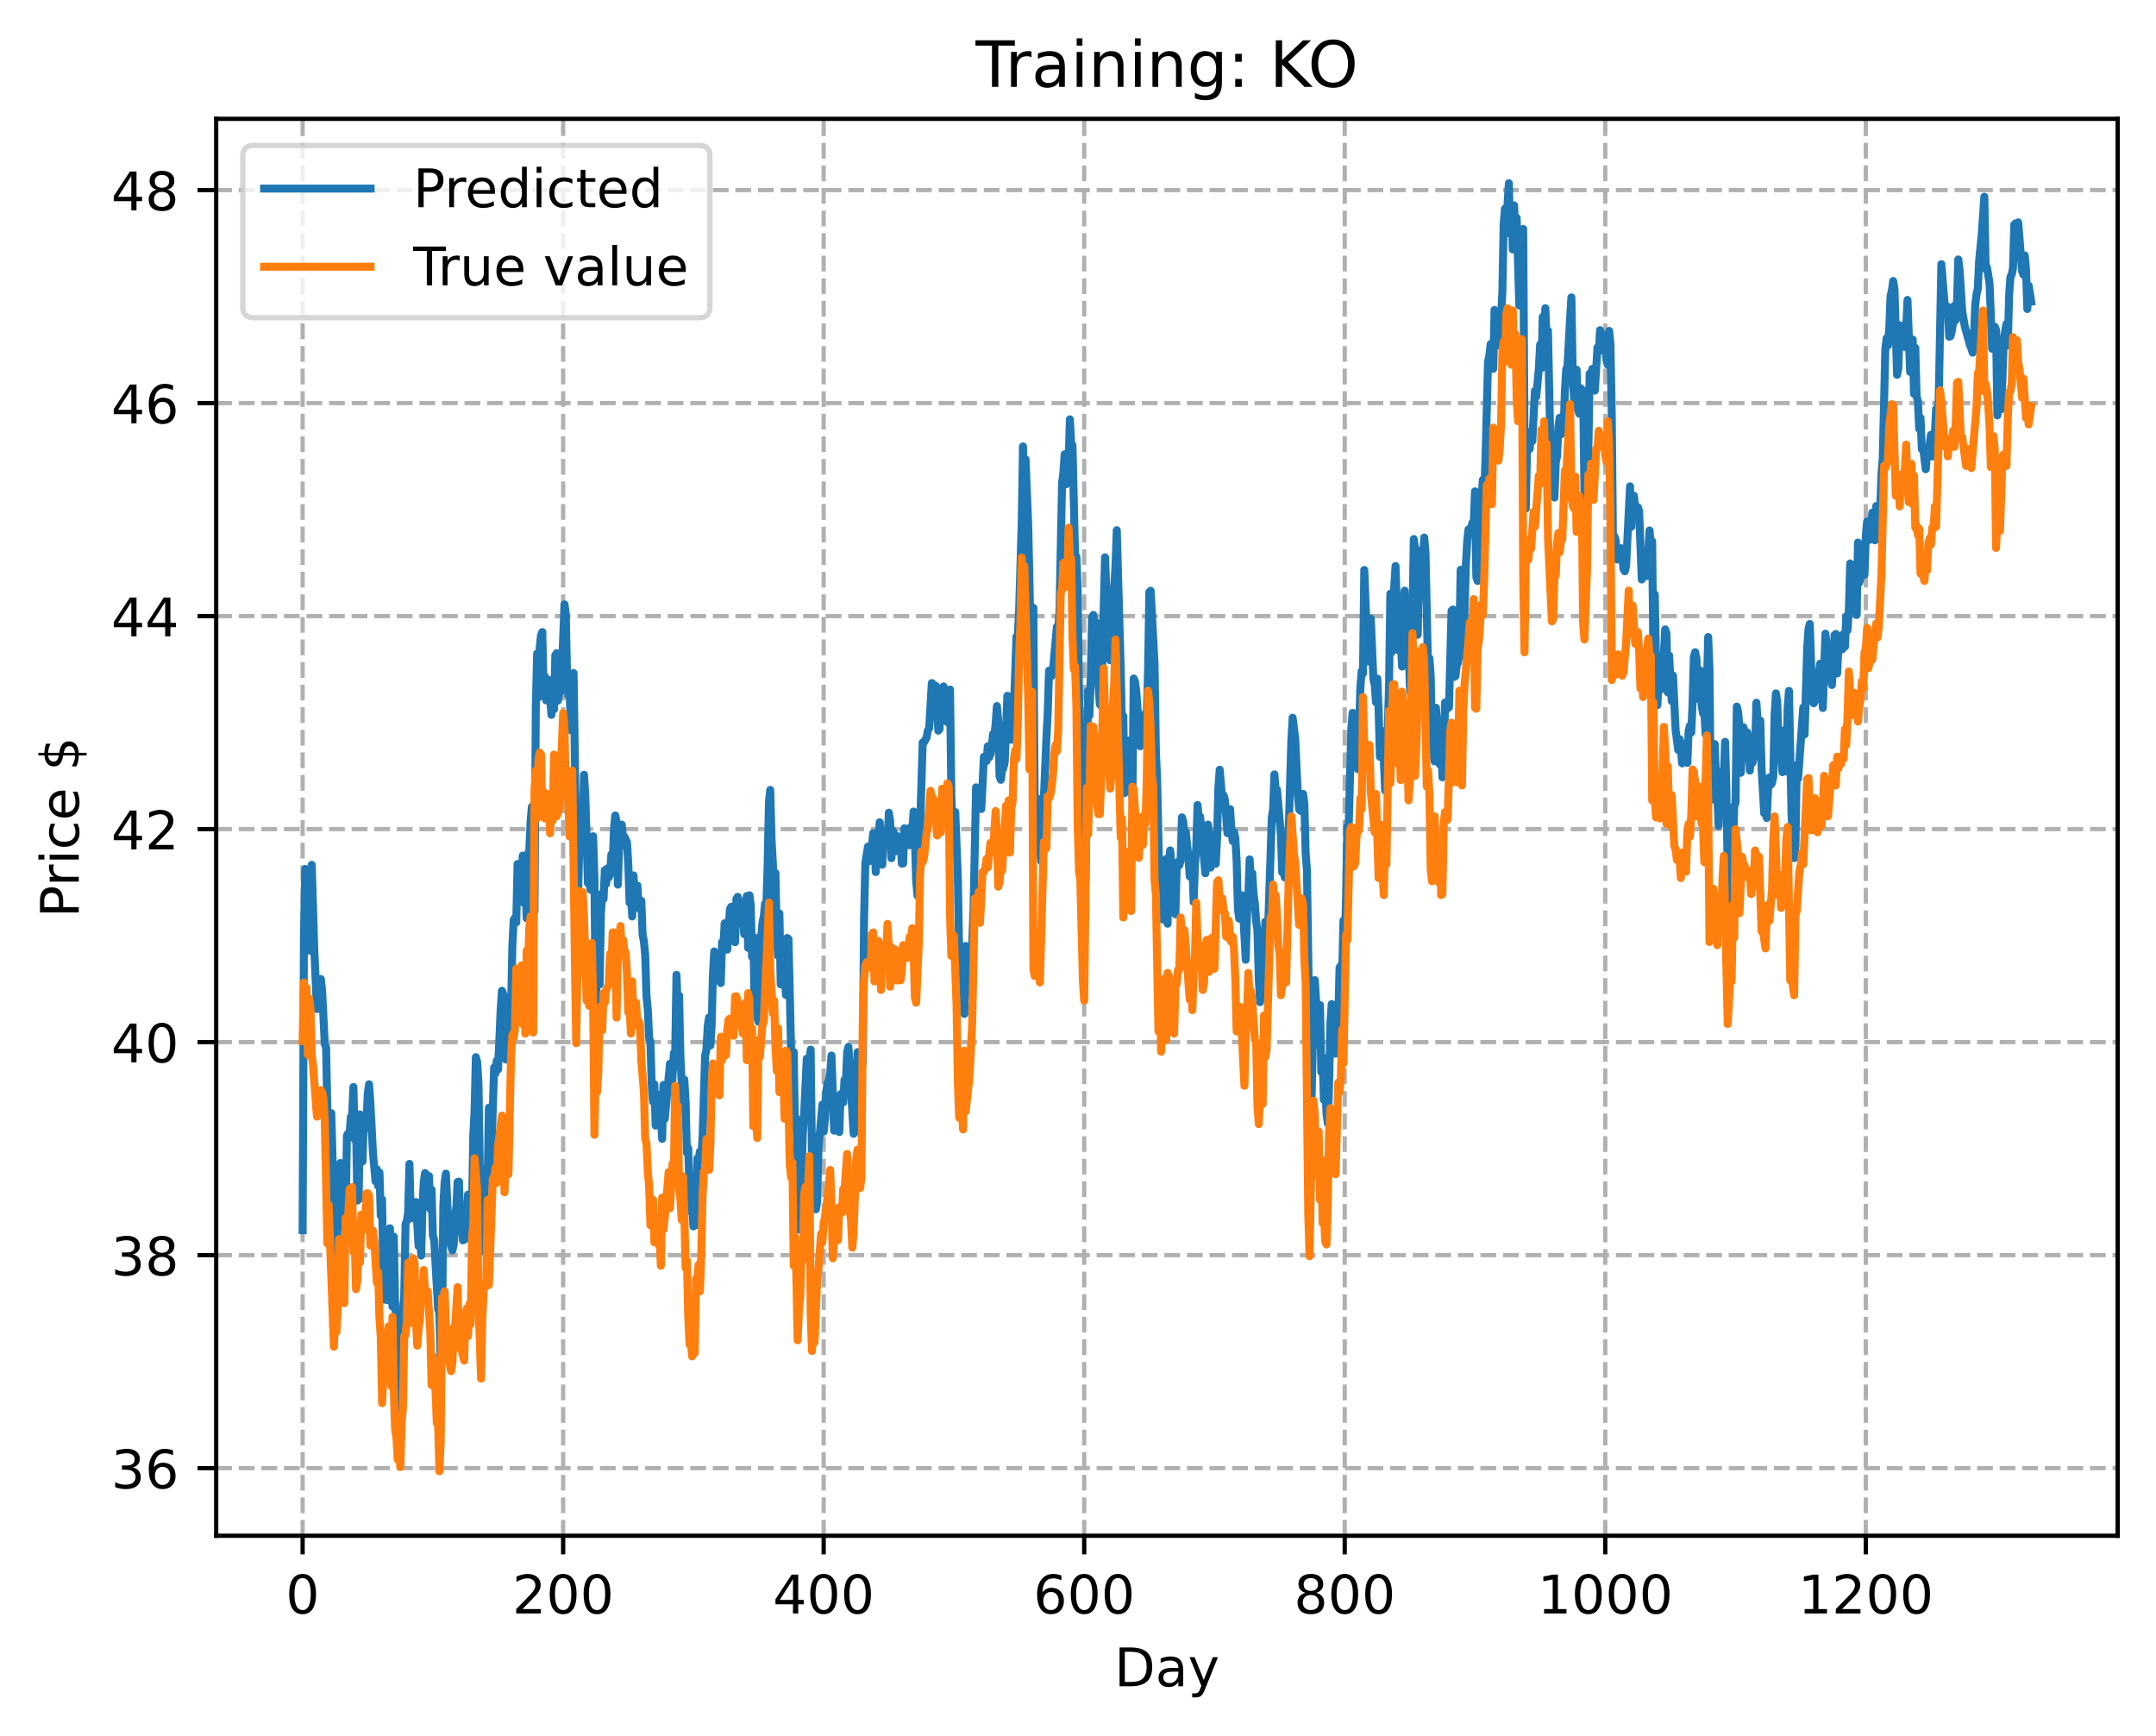 <?xml version="1.0" encoding="utf-8" standalone="no"?>
<!DOCTYPE svg PUBLIC "-//W3C//DTD SVG 1.1//EN"
  "http://www.w3.org/Graphics/SVG/1.1/DTD/svg11.dtd">
<!-- Created with matplotlib (https://matplotlib.org/) -->
<svg height="325.986pt" version="1.1" viewBox="0 0 404.923 325.986" width="404.923pt" xmlns="http://www.w3.org/2000/svg" xmlns:xlink="http://www.w3.org/1999/xlink">
 <defs>
  <style type="text/css">
*{stroke-linecap:butt;stroke-linejoin:round;}
  </style>
 </defs>
 <g id="figure_1">
  <g id="patch_1">
   <path d="M 0 325.986 
L 404.923 325.986 
L 404.923 0 
L 0 0 
z
" style="fill:#ffffff;"/>
  </g>
  <g id="axes_1">
   <g id="patch_2">
    <path d="M 40.603 288.43 
L 397.723 288.43 
L 397.723 22.318 
L 40.603 22.318 
z
" style="fill:#ffffff;"/>
   </g>
   <g id="matplotlib.axis_1">
    <g id="xtick_1">
     <g id="line2d_1">
      <path clip-path="url(#pcd1fa520f9)" d="M 56.836 288.43 
L 56.836 22.318 
" style="fill:none;stroke:#b0b0b0;stroke-dasharray:2.96,1.28;stroke-dashoffset:0;stroke-width:0.8;"/>
     </g>
     <g id="line2d_2">
      <defs>
       <path d="M 0 0 
L 0 3.5 
" id="mfe669794ff" style="stroke:#000000;stroke-width:0.8;"/>
      </defs>
      <g>
       <use style="stroke:#000000;stroke-width:0.8;" x="56.836" xlink:href="#mfe669794ff" y="288.43"/>
      </g>
     </g>
     <g id="text_1">
      <!-- 0 -->
      <defs>
       <path d="M 31.781 66.406 
Q 24.172 66.406 20.328 58.906 
Q 16.5 51.422 16.5 36.375 
Q 16.5 21.391 20.328 13.891 
Q 24.172 6.391 31.781 6.391 
Q 39.453 6.391 43.281 13.891 
Q 47.125 21.391 47.125 36.375 
Q 47.125 51.422 43.281 58.906 
Q 39.453 66.406 31.781 66.406 
z
M 31.781 74.219 
Q 44.047 74.219 50.516 64.516 
Q 56.984 54.828 56.984 36.375 
Q 56.984 17.969 50.516 8.266 
Q 44.047 -1.422 31.781 -1.422 
Q 19.531 -1.422 13.062 8.266 
Q 6.594 17.969 6.594 36.375 
Q 6.594 54.828 13.062 64.516 
Q 19.531 74.219 31.781 74.219 
z
" id="DejaVuSans-48"/>
      </defs>
      <g transform="translate(53.655 303.029)scale(0.1 -0.1)">
       <use xlink:href="#DejaVuSans-48"/>
      </g>
     </g>
    </g>
    <g id="xtick_2">
     <g id="line2d_3">
      <path clip-path="url(#pcd1fa520f9)" d="M 105.766 288.43 
L 105.766 22.318 
" style="fill:none;stroke:#b0b0b0;stroke-dasharray:2.96,1.28;stroke-dashoffset:0;stroke-width:0.8;"/>
     </g>
     <g id="line2d_4">
      <g>
       <use style="stroke:#000000;stroke-width:0.8;" x="105.766" xlink:href="#mfe669794ff" y="288.43"/>
      </g>
     </g>
     <g id="text_2">
      <!-- 200 -->
      <defs>
       <path d="M 19.188 8.297 
L 53.609 8.297 
L 53.609 0 
L 7.328 0 
L 7.328 8.297 
Q 12.938 14.109 22.625 23.891 
Q 32.328 33.688 34.812 36.531 
Q 39.547 41.844 41.422 45.531 
Q 43.312 49.219 43.312 52.781 
Q 43.312 58.594 39.234 62.25 
Q 35.156 65.922 28.609 65.922 
Q 23.969 65.922 18.812 64.312 
Q 13.672 62.703 7.812 59.422 
L 7.812 69.391 
Q 13.766 71.781 18.938 73 
Q 24.125 74.219 28.422 74.219 
Q 39.75 74.219 46.484 68.547 
Q 53.219 62.891 53.219 53.422 
Q 53.219 48.922 51.531 44.891 
Q 49.859 40.875 45.406 35.406 
Q 44.188 33.984 37.641 27.219 
Q 31.109 20.453 19.188 8.297 
z
" id="DejaVuSans-50"/>
      </defs>
      <g transform="translate(96.223 303.029)scale(0.1 -0.1)">
       <use xlink:href="#DejaVuSans-50"/>
       <use x="63.623" xlink:href="#DejaVuSans-48"/>
       <use x="127.246" xlink:href="#DejaVuSans-48"/>
      </g>
     </g>
    </g>
    <g id="xtick_3">
     <g id="line2d_5">
      <path clip-path="url(#pcd1fa520f9)" d="M 154.697 288.43 
L 154.697 22.318 
" style="fill:none;stroke:#b0b0b0;stroke-dasharray:2.96,1.28;stroke-dashoffset:0;stroke-width:0.8;"/>
     </g>
     <g id="line2d_6">
      <g>
       <use style="stroke:#000000;stroke-width:0.8;" x="154.697" xlink:href="#mfe669794ff" y="288.43"/>
      </g>
     </g>
     <g id="text_3">
      <!-- 400 -->
      <defs>
       <path d="M 37.797 64.312 
L 12.891 25.391 
L 37.797 25.391 
z
M 35.203 72.906 
L 47.609 72.906 
L 47.609 25.391 
L 58.016 25.391 
L 58.016 17.188 
L 47.609 17.188 
L 47.609 0 
L 37.797 0 
L 37.797 17.188 
L 4.891 17.188 
L 4.891 26.703 
z
" id="DejaVuSans-52"/>
      </defs>
      <g transform="translate(145.153 303.029)scale(0.1 -0.1)">
       <use xlink:href="#DejaVuSans-52"/>
       <use x="63.623" xlink:href="#DejaVuSans-48"/>
       <use x="127.246" xlink:href="#DejaVuSans-48"/>
      </g>
     </g>
    </g>
    <g id="xtick_4">
     <g id="line2d_7">
      <path clip-path="url(#pcd1fa520f9)" d="M 203.628 288.43 
L 203.628 22.318 
" style="fill:none;stroke:#b0b0b0;stroke-dasharray:2.96,1.28;stroke-dashoffset:0;stroke-width:0.8;"/>
     </g>
     <g id="line2d_8">
      <g>
       <use style="stroke:#000000;stroke-width:0.8;" x="203.628" xlink:href="#mfe669794ff" y="288.43"/>
      </g>
     </g>
     <g id="text_4">
      <!-- 600 -->
      <defs>
       <path d="M 33.016 40.375 
Q 26.375 40.375 22.484 35.828 
Q 18.609 31.297 18.609 23.391 
Q 18.609 15.531 22.484 10.953 
Q 26.375 6.391 33.016 6.391 
Q 39.656 6.391 43.531 10.953 
Q 47.406 15.531 47.406 23.391 
Q 47.406 31.297 43.531 35.828 
Q 39.656 40.375 33.016 40.375 
z
M 52.594 71.297 
L 52.594 62.312 
Q 48.875 64.062 45.094 64.984 
Q 41.312 65.922 37.594 65.922 
Q 27.828 65.922 22.672 59.328 
Q 17.531 52.734 16.797 39.406 
Q 19.672 43.656 24.016 45.922 
Q 28.375 48.188 33.594 48.188 
Q 44.578 48.188 50.953 41.516 
Q 57.328 34.859 57.328 23.391 
Q 57.328 12.156 50.688 5.359 
Q 44.047 -1.422 33.016 -1.422 
Q 20.359 -1.422 13.672 8.266 
Q 6.984 17.969 6.984 36.375 
Q 6.984 53.656 15.188 63.938 
Q 23.391 74.219 37.203 74.219 
Q 40.922 74.219 44.703 73.484 
Q 48.484 72.75 52.594 71.297 
z
" id="DejaVuSans-54"/>
      </defs>
      <g transform="translate(194.084 303.029)scale(0.1 -0.1)">
       <use xlink:href="#DejaVuSans-54"/>
       <use x="63.623" xlink:href="#DejaVuSans-48"/>
       <use x="127.246" xlink:href="#DejaVuSans-48"/>
      </g>
     </g>
    </g>
    <g id="xtick_5">
     <g id="line2d_9">
      <path clip-path="url(#pcd1fa520f9)" d="M 252.558 288.43 
L 252.558 22.318 
" style="fill:none;stroke:#b0b0b0;stroke-dasharray:2.96,1.28;stroke-dashoffset:0;stroke-width:0.8;"/>
     </g>
     <g id="line2d_10">
      <g>
       <use style="stroke:#000000;stroke-width:0.8;" x="252.558" xlink:href="#mfe669794ff" y="288.43"/>
      </g>
     </g>
     <g id="text_5">
      <!-- 800 -->
      <defs>
       <path d="M 31.781 34.625 
Q 24.75 34.625 20.719 30.859 
Q 16.703 27.094 16.703 20.516 
Q 16.703 13.922 20.719 10.156 
Q 24.75 6.391 31.781 6.391 
Q 38.812 6.391 42.859 10.172 
Q 46.922 13.969 46.922 20.516 
Q 46.922 27.094 42.891 30.859 
Q 38.875 34.625 31.781 34.625 
z
M 21.922 38.812 
Q 15.578 40.375 12.031 44.719 
Q 8.5 49.078 8.5 55.328 
Q 8.5 64.062 14.719 69.141 
Q 20.953 74.219 31.781 74.219 
Q 42.672 74.219 48.875 69.141 
Q 55.078 64.062 55.078 55.328 
Q 55.078 49.078 51.531 44.719 
Q 48 40.375 41.703 38.812 
Q 48.828 37.156 52.797 32.312 
Q 56.781 27.484 56.781 20.516 
Q 56.781 9.906 50.312 4.234 
Q 43.844 -1.422 31.781 -1.422 
Q 19.734 -1.422 13.25 4.234 
Q 6.781 9.906 6.781 20.516 
Q 6.781 27.484 10.781 32.312 
Q 14.797 37.156 21.922 38.812 
z
M 18.312 54.391 
Q 18.312 48.734 21.844 45.562 
Q 25.391 42.391 31.781 42.391 
Q 38.141 42.391 41.719 45.562 
Q 45.312 48.734 45.312 54.391 
Q 45.312 60.062 41.719 63.234 
Q 38.141 66.406 31.781 66.406 
Q 25.391 66.406 21.844 63.234 
Q 18.312 60.062 18.312 54.391 
z
" id="DejaVuSans-56"/>
      </defs>
      <g transform="translate(243.015 303.029)scale(0.1 -0.1)">
       <use xlink:href="#DejaVuSans-56"/>
       <use x="63.623" xlink:href="#DejaVuSans-48"/>
       <use x="127.246" xlink:href="#DejaVuSans-48"/>
      </g>
     </g>
    </g>
    <g id="xtick_6">
     <g id="line2d_11">
      <path clip-path="url(#pcd1fa520f9)" d="M 301.489 288.43 
L 301.489 22.318 
" style="fill:none;stroke:#b0b0b0;stroke-dasharray:2.96,1.28;stroke-dashoffset:0;stroke-width:0.8;"/>
     </g>
     <g id="line2d_12">
      <g>
       <use style="stroke:#000000;stroke-width:0.8;" x="301.489" xlink:href="#mfe669794ff" y="288.43"/>
      </g>
     </g>
     <g id="text_6">
      <!-- 1000 -->
      <defs>
       <path d="M 12.406 8.297 
L 28.516 8.297 
L 28.516 63.922 
L 10.984 60.406 
L 10.984 69.391 
L 28.422 72.906 
L 38.281 72.906 
L 38.281 8.297 
L 54.391 8.297 
L 54.391 0 
L 12.406 0 
z
" id="DejaVuSans-49"/>
      </defs>
      <g transform="translate(288.764 303.029)scale(0.1 -0.1)">
       <use xlink:href="#DejaVuSans-49"/>
       <use x="63.623" xlink:href="#DejaVuSans-48"/>
       <use x="127.246" xlink:href="#DejaVuSans-48"/>
       <use x="190.869" xlink:href="#DejaVuSans-48"/>
      </g>
     </g>
    </g>
    <g id="xtick_7">
     <g id="line2d_13">
      <path clip-path="url(#pcd1fa520f9)" d="M 350.419 288.43 
L 350.419 22.318 
" style="fill:none;stroke:#b0b0b0;stroke-dasharray:2.96,1.28;stroke-dashoffset:0;stroke-width:0.8;"/>
     </g>
     <g id="line2d_14">
      <g>
       <use style="stroke:#000000;stroke-width:0.8;" x="350.419" xlink:href="#mfe669794ff" y="288.43"/>
      </g>
     </g>
     <g id="text_7">
      <!-- 1200 -->
      <g transform="translate(337.694 303.029)scale(0.1 -0.1)">
       <use xlink:href="#DejaVuSans-49"/>
       <use x="63.623" xlink:href="#DejaVuSans-50"/>
       <use x="127.246" xlink:href="#DejaVuSans-48"/>
       <use x="190.869" xlink:href="#DejaVuSans-48"/>
      </g>
     </g>
    </g>
    <g id="text_8">
     <!-- Day -->
     <defs>
      <path d="M 19.672 64.797 
L 19.672 8.109 
L 31.594 8.109 
Q 46.688 8.109 53.688 14.938 
Q 60.688 21.781 60.688 36.531 
Q 60.688 51.172 53.688 57.984 
Q 46.688 64.797 31.594 64.797 
z
M 9.812 72.906 
L 30.078 72.906 
Q 51.266 72.906 61.172 64.094 
Q 71.094 55.281 71.094 36.531 
Q 71.094 17.672 61.125 8.828 
Q 51.172 0 30.078 0 
L 9.812 0 
z
" id="DejaVuSans-68"/>
      <path d="M 34.281 27.484 
Q 23.391 27.484 19.188 25 
Q 14.984 22.516 14.984 16.5 
Q 14.984 11.719 18.141 8.906 
Q 21.297 6.109 26.703 6.109 
Q 34.188 6.109 38.703 11.406 
Q 43.219 16.703 43.219 25.484 
L 43.219 27.484 
z
M 52.203 31.203 
L 52.203 0 
L 43.219 0 
L 43.219 8.297 
Q 40.141 3.328 35.547 0.953 
Q 30.953 -1.422 24.312 -1.422 
Q 15.922 -1.422 10.953 3.297 
Q 6 8.016 6 15.922 
Q 6 25.141 12.172 29.828 
Q 18.359 34.516 30.609 34.516 
L 43.219 34.516 
L 43.219 35.406 
Q 43.219 41.609 39.141 45 
Q 35.062 48.391 27.688 48.391 
Q 23 48.391 18.547 47.266 
Q 14.109 46.141 10.016 43.891 
L 10.016 52.203 
Q 14.938 54.109 19.578 55.047 
Q 24.219 56 28.609 56 
Q 40.484 56 46.344 49.844 
Q 52.203 43.703 52.203 31.203 
z
" id="DejaVuSans-97"/>
      <path d="M 32.172 -5.078 
Q 28.375 -14.844 24.75 -17.812 
Q 21.141 -20.797 15.094 -20.797 
L 7.906 -20.797 
L 7.906 -13.281 
L 13.188 -13.281 
Q 16.891 -13.281 18.938 -11.516 
Q 21 -9.766 23.484 -3.219 
L 25.094 0.875 
L 2.984 54.688 
L 12.5 54.688 
L 29.594 11.922 
L 46.688 54.688 
L 56.203 54.688 
z
" id="DejaVuSans-121"/>
     </defs>
     <g transform="translate(209.29 316.707)scale(0.1 -0.1)">
      <use xlink:href="#DejaVuSans-68"/>
      <use x="77.002" xlink:href="#DejaVuSans-97"/>
      <use x="138.281" xlink:href="#DejaVuSans-121"/>
     </g>
    </g>
   </g>
   <g id="matplotlib.axis_2">
    <g id="ytick_1">
     <g id="line2d_15">
      <path clip-path="url(#pcd1fa520f9)" d="M 40.603 275.734 
L 397.723 275.734 
" style="fill:none;stroke:#b0b0b0;stroke-dasharray:2.96,1.28;stroke-dashoffset:0;stroke-width:0.8;"/>
     </g>
     <g id="line2d_16">
      <defs>
       <path d="M 0 0 
L -3.5 0 
" id="mdc15dbe530" style="stroke:#000000;stroke-width:0.8;"/>
      </defs>
      <g>
       <use style="stroke:#000000;stroke-width:0.8;" x="40.603" xlink:href="#mdc15dbe530" y="275.734"/>
      </g>
     </g>
     <g id="text_9">
      <!-- 36 -->
      <defs>
       <path d="M 40.578 39.312 
Q 47.656 37.797 51.625 33 
Q 55.609 28.219 55.609 21.188 
Q 55.609 10.406 48.188 4.484 
Q 40.766 -1.422 27.094 -1.422 
Q 22.516 -1.422 17.656 -0.516 
Q 12.797 0.391 7.625 2.203 
L 7.625 11.719 
Q 11.719 9.328 16.594 8.109 
Q 21.484 6.891 26.812 6.891 
Q 36.078 6.891 40.938 10.547 
Q 45.797 14.203 45.797 21.188 
Q 45.797 27.641 41.281 31.266 
Q 36.766 34.906 28.719 34.906 
L 20.219 34.906 
L 20.219 43.016 
L 29.109 43.016 
Q 36.375 43.016 40.234 45.922 
Q 44.094 48.828 44.094 54.297 
Q 44.094 59.906 40.109 62.906 
Q 36.141 65.922 28.719 65.922 
Q 24.656 65.922 20.016 65.031 
Q 15.375 64.156 9.812 62.312 
L 9.812 71.094 
Q 15.438 72.656 20.344 73.438 
Q 25.25 74.219 29.594 74.219 
Q 40.828 74.219 47.359 69.109 
Q 53.906 64.016 53.906 55.328 
Q 53.906 49.266 50.438 45.094 
Q 46.969 40.922 40.578 39.312 
z
" id="DejaVuSans-51"/>
      </defs>
      <g transform="translate(20.878 279.533)scale(0.1 -0.1)">
       <use xlink:href="#DejaVuSans-51"/>
       <use x="63.623" xlink:href="#DejaVuSans-54"/>
      </g>
     </g>
    </g>
    <g id="ytick_2">
     <g id="line2d_17">
      <path clip-path="url(#pcd1fa520f9)" d="M 40.603 235.729 
L 397.723 235.729 
" style="fill:none;stroke:#b0b0b0;stroke-dasharray:2.96,1.28;stroke-dashoffset:0;stroke-width:0.8;"/>
     </g>
     <g id="line2d_18">
      <g>
       <use style="stroke:#000000;stroke-width:0.8;" x="40.603" xlink:href="#mdc15dbe530" y="235.729"/>
      </g>
     </g>
     <g id="text_10">
      <!-- 38 -->
      <g transform="translate(20.878 239.528)scale(0.1 -0.1)">
       <use xlink:href="#DejaVuSans-51"/>
       <use x="63.623" xlink:href="#DejaVuSans-56"/>
      </g>
     </g>
    </g>
    <g id="ytick_3">
     <g id="line2d_19">
      <path clip-path="url(#pcd1fa520f9)" d="M 40.603 195.723 
L 397.723 195.723 
" style="fill:none;stroke:#b0b0b0;stroke-dasharray:2.96,1.28;stroke-dashoffset:0;stroke-width:0.8;"/>
     </g>
     <g id="line2d_20">
      <g>
       <use style="stroke:#000000;stroke-width:0.8;" x="40.603" xlink:href="#mdc15dbe530" y="195.723"/>
      </g>
     </g>
     <g id="text_11">
      <!-- 40 -->
      <g transform="translate(20.878 199.523)scale(0.1 -0.1)">
       <use xlink:href="#DejaVuSans-52"/>
       <use x="63.623" xlink:href="#DejaVuSans-48"/>
      </g>
     </g>
    </g>
    <g id="ytick_4">
     <g id="line2d_21">
      <path clip-path="url(#pcd1fa520f9)" d="M 40.603 155.718 
L 397.723 155.718 
" style="fill:none;stroke:#b0b0b0;stroke-dasharray:2.96,1.28;stroke-dashoffset:0;stroke-width:0.8;"/>
     </g>
     <g id="line2d_22">
      <g>
       <use style="stroke:#000000;stroke-width:0.8;" x="40.603" xlink:href="#mdc15dbe530" y="155.718"/>
      </g>
     </g>
     <g id="text_12">
      <!-- 42 -->
      <g transform="translate(20.878 159.517)scale(0.1 -0.1)">
       <use xlink:href="#DejaVuSans-52"/>
       <use x="63.623" xlink:href="#DejaVuSans-50"/>
      </g>
     </g>
    </g>
    <g id="ytick_5">
     <g id="line2d_23">
      <path clip-path="url(#pcd1fa520f9)" d="M 40.603 115.713 
L 397.723 115.713 
" style="fill:none;stroke:#b0b0b0;stroke-dasharray:2.96,1.28;stroke-dashoffset:0;stroke-width:0.8;"/>
     </g>
     <g id="line2d_24">
      <g>
       <use style="stroke:#000000;stroke-width:0.8;" x="40.603" xlink:href="#mdc15dbe530" y="115.713"/>
      </g>
     </g>
     <g id="text_13">
      <!-- 44 -->
      <g transform="translate(20.878 119.512)scale(0.1 -0.1)">
       <use xlink:href="#DejaVuSans-52"/>
       <use x="63.623" xlink:href="#DejaVuSans-52"/>
      </g>
     </g>
    </g>
    <g id="ytick_6">
     <g id="line2d_25">
      <path clip-path="url(#pcd1fa520f9)" d="M 40.603 75.708 
L 397.723 75.708 
" style="fill:none;stroke:#b0b0b0;stroke-dasharray:2.96,1.28;stroke-dashoffset:0;stroke-width:0.8;"/>
     </g>
     <g id="line2d_26">
      <g>
       <use style="stroke:#000000;stroke-width:0.8;" x="40.603" xlink:href="#mdc15dbe530" y="75.708"/>
      </g>
     </g>
     <g id="text_14">
      <!-- 46 -->
      <g transform="translate(20.878 79.507)scale(0.1 -0.1)">
       <use xlink:href="#DejaVuSans-52"/>
       <use x="63.623" xlink:href="#DejaVuSans-54"/>
      </g>
     </g>
    </g>
    <g id="ytick_7">
     <g id="line2d_27">
      <path clip-path="url(#pcd1fa520f9)" d="M 40.603 35.702 
L 397.723 35.702 
" style="fill:none;stroke:#b0b0b0;stroke-dasharray:2.96,1.28;stroke-dashoffset:0;stroke-width:0.8;"/>
     </g>
     <g id="line2d_28">
      <g>
       <use style="stroke:#000000;stroke-width:0.8;" x="40.603" xlink:href="#mdc15dbe530" y="35.702"/>
      </g>
     </g>
     <g id="text_15">
      <!-- 48 -->
      <g transform="translate(20.878 39.502)scale(0.1 -0.1)">
       <use xlink:href="#DejaVuSans-52"/>
       <use x="63.623" xlink:href="#DejaVuSans-56"/>
      </g>
     </g>
    </g>
    <g id="text_16">
     <!-- Price $ -->
     <defs>
      <path d="M 19.672 64.797 
L 19.672 37.406 
L 32.078 37.406 
Q 38.969 37.406 42.719 40.969 
Q 46.484 44.531 46.484 51.125 
Q 46.484 57.672 42.719 61.234 
Q 38.969 64.797 32.078 64.797 
z
M 9.812 72.906 
L 32.078 72.906 
Q 44.344 72.906 50.609 67.359 
Q 56.891 61.812 56.891 51.125 
Q 56.891 40.328 50.609 34.812 
Q 44.344 29.297 32.078 29.297 
L 19.672 29.297 
L 19.672 0 
L 9.812 0 
z
" id="DejaVuSans-80"/>
      <path d="M 41.109 46.297 
Q 39.594 47.172 37.812 47.578 
Q 36.031 48 33.891 48 
Q 26.266 48 22.188 43.047 
Q 18.109 38.094 18.109 28.812 
L 18.109 0 
L 9.078 0 
L 9.078 54.688 
L 18.109 54.688 
L 18.109 46.188 
Q 20.953 51.172 25.484 53.578 
Q 30.031 56 36.531 56 
Q 37.453 56 38.578 55.875 
Q 39.703 55.766 41.062 55.516 
z
" id="DejaVuSans-114"/>
      <path d="M 9.422 54.688 
L 18.406 54.688 
L 18.406 0 
L 9.422 0 
z
M 9.422 75.984 
L 18.406 75.984 
L 18.406 64.594 
L 9.422 64.594 
z
" id="DejaVuSans-105"/>
      <path d="M 48.781 52.594 
L 48.781 44.188 
Q 44.969 46.297 41.141 47.344 
Q 37.312 48.391 33.406 48.391 
Q 24.656 48.391 19.812 42.844 
Q 14.984 37.312 14.984 27.297 
Q 14.984 17.281 19.812 11.734 
Q 24.656 6.203 33.406 6.203 
Q 37.312 6.203 41.141 7.25 
Q 44.969 8.297 48.781 10.406 
L 48.781 2.094 
Q 45.016 0.344 40.984 -0.531 
Q 36.969 -1.422 32.422 -1.422 
Q 20.062 -1.422 12.781 6.344 
Q 5.516 14.109 5.516 27.297 
Q 5.516 40.672 12.859 48.328 
Q 20.219 56 33.016 56 
Q 37.156 56 41.109 55.141 
Q 45.062 54.297 48.781 52.594 
z
" id="DejaVuSans-99"/>
      <path d="M 56.203 29.594 
L 56.203 25.203 
L 14.891 25.203 
Q 15.484 15.922 20.484 11.062 
Q 25.484 6.203 34.422 6.203 
Q 39.594 6.203 44.453 7.469 
Q 49.312 8.734 54.109 11.281 
L 54.109 2.781 
Q 49.266 0.734 44.188 -0.344 
Q 39.109 -1.422 33.891 -1.422 
Q 20.797 -1.422 13.156 6.188 
Q 5.516 13.812 5.516 26.812 
Q 5.516 40.234 12.766 48.109 
Q 20.016 56 32.328 56 
Q 43.359 56 49.781 48.891 
Q 56.203 41.797 56.203 29.594 
z
M 47.219 32.234 
Q 47.125 39.594 43.094 43.984 
Q 39.062 48.391 32.422 48.391 
Q 24.906 48.391 20.391 44.141 
Q 15.875 39.891 15.188 32.172 
z
" id="DejaVuSans-101"/>
      <path id="DejaVuSans-32"/>
      <path d="M 33.797 -14.703 
L 28.906 -14.703 
L 28.859 0 
Q 23.734 0.094 18.609 1.188 
Q 13.484 2.297 8.297 4.5 
L 8.297 13.281 
Q 13.281 10.156 18.375 8.562 
Q 23.484 6.984 28.906 6.938 
L 28.906 29.203 
Q 18.109 30.953 13.203 35.156 
Q 8.297 39.359 8.297 46.688 
Q 8.297 54.641 13.625 59.219 
Q 18.953 63.812 28.906 64.5 
L 28.906 75.984 
L 33.797 75.984 
L 33.797 64.656 
Q 38.328 64.453 42.578 63.688 
Q 46.828 62.938 50.875 61.625 
L 50.875 53.078 
Q 46.828 55.125 42.547 56.25 
Q 38.281 57.375 33.797 57.562 
L 33.797 36.719 
Q 44.875 35.016 50.094 30.609 
Q 55.328 26.219 55.328 18.609 
Q 55.328 10.359 49.781 5.594 
Q 44.234 0.828 33.797 0.094 
z
M 28.906 37.594 
L 28.906 57.625 
Q 23.25 56.984 20.266 54.391 
Q 17.281 51.812 17.281 47.516 
Q 17.281 43.312 20.031 40.969 
Q 22.797 38.625 28.906 37.594 
z
M 33.797 28.219 
L 33.797 7.078 
Q 39.984 7.906 43.141 10.594 
Q 46.297 13.281 46.297 17.672 
Q 46.297 21.969 43.281 24.5 
Q 40.281 27.047 33.797 28.219 
z
" id="DejaVuSans-36"/>
     </defs>
     <g transform="translate(14.798 172.342)rotate(-90)scale(0.1 -0.1)">
      <use xlink:href="#DejaVuSans-80"/>
      <use x="58.553" xlink:href="#DejaVuSans-114"/>
      <use x="99.666" xlink:href="#DejaVuSans-105"/>
      <use x="127.449" xlink:href="#DejaVuSans-99"/>
      <use x="182.43" xlink:href="#DejaVuSans-101"/>
      <use x="243.953" xlink:href="#DejaVuSans-32"/>
      <use x="275.74" xlink:href="#DejaVuSans-36"/>
     </g>
    </g>
   </g>
   <g id="line2d_29">
    <path clip-path="url(#pcd1fa520f9)" d="M 56.836 231.044 
L 57.081 176.323 
L 57.325 163.193 
L 57.57 169.573 
L 57.814 165.058 
L 58.059 178.529 
L 58.304 167.203 
L 58.548 162.422 
L 59.038 178.623 
L 59.527 189.522 
L 59.772 187.563 
L 60.016 184.483 
L 60.261 183.882 
L 60.506 186.228 
L 60.995 196.1 
L 61.24 196.657 
L 61.729 220.215 
L 62.218 209.061 
L 62.952 235.39 
L 63.197 235.081 
L 63.931 218.432 
L 64.175 222.088 
L 64.42 227.817 
L 64.665 227.933 
L 64.909 229.126 
L 65.154 213.278 
L 65.399 212.843 
L 65.643 213.171 
L 65.888 209.791 
L 66.133 209.483 
L 66.377 204.153 
L 66.622 214.037 
L 66.867 211.168 
L 67.111 225.488 
L 67.356 225.269 
L 67.601 209.313 
L 67.845 217.894 
L 68.09 218.119 
L 68.335 209.841 
L 68.579 211.985 
L 68.824 211.075 
L 69.069 205.446 
L 69.313 203.638 
L 69.558 207.102 
L 70.047 216.55 
L 70.536 221.875 
L 70.781 219.61 
L 71.026 222.739 
L 71.27 220.207 
L 71.515 228.326 
L 71.76 225.28 
L 72.004 240.045 
L 72.249 244.097 
L 72.494 239.691 
L 72.738 244.173 
L 72.983 240.649 
L 73.228 230.686 
L 73.472 242.216 
L 73.717 245.391 
L 73.962 232.256 
L 74.206 244.487 
L 74.696 252.364 
L 75.185 267.365 
L 75.429 262.76 
L 75.674 246.402 
L 75.919 243.395 
L 76.163 229.889 
L 76.408 229.318 
L 76.653 227.785 
L 76.897 218.597 
L 77.142 228.171 
L 77.387 228.809 
L 77.876 226.014 
L 78.121 225.763 
L 78.61 234.02 
L 78.855 229.825 
L 79.099 235.81 
L 79.344 226.727 
L 79.589 221.926 
L 79.833 220.31 
L 80.078 220.651 
L 80.323 225.624 
L 80.567 220.89 
L 80.812 227.076 
L 81.056 223.436 
L 81.301 232.03 
L 81.546 232.911 
L 82.28 245.878 
L 82.524 246.604 
L 82.769 255.933 
L 83.014 251.26 
L 83.258 226.512 
L 83.503 222.085 
L 83.748 220.417 
L 84.237 231.14 
L 84.482 231.321 
L 84.726 234.031 
L 84.971 234.834 
L 85.216 233.684 
L 85.46 228.464 
L 85.705 226.572 
L 85.95 221.999 
L 86.194 221.931 
L 86.439 229.838 
L 86.684 230.572 
L 86.928 232.943 
L 87.173 232.862 
L 87.417 232.658 
L 87.907 224.361 
L 88.151 228.723 
L 88.396 225 
L 88.641 227.826 
L 88.885 213.267 
L 89.13 208.568 
L 89.375 198.541 
L 89.619 199.429 
L 89.864 203.557 
L 90.109 219.835 
L 90.598 235.011 
L 91.087 222.267 
L 91.332 219.543 
L 91.577 221.738 
L 91.821 208.034 
L 92.066 221.277 
L 92.311 215.952 
L 92.8 200.504 
L 93.044 201.579 
L 93.289 199.221 
L 93.534 200.858 
L 94.023 189.799 
L 94.268 186.079 
L 94.512 186.647 
L 95.002 198.988 
L 95.246 193.583 
L 95.491 196.413 
L 95.736 196.576 
L 95.98 189.66 
L 96.225 177.715 
L 96.47 172.806 
L 96.714 172.381 
L 96.959 173.237 
L 97.204 162.269 
L 97.448 169.158 
L 97.693 164.152 
L 97.938 165.004 
L 98.182 160.695 
L 98.427 169.622 
L 98.672 164.861 
L 98.916 172.463 
L 99.161 160.446 
L 99.405 159.684 
L 99.65 154.224 
L 99.895 151.515 
L 100.139 153.354 
L 100.384 171.14 
L 100.629 133.102 
L 100.873 122.758 
L 101.118 131.006 
L 101.363 121.582 
L 101.607 119.36 
L 101.852 118.705 
L 102.097 129.827 
L 102.341 127.063 
L 102.586 131.551 
L 103.075 127.723 
L 103.565 134.263 
L 103.809 129.895 
L 104.054 133.217 
L 104.299 123.063 
L 104.543 122.681 
L 104.788 131.59 
L 105.032 130.129 
L 105.277 129.892 
L 105.522 126.223 
L 106.011 113.504 
L 106.256 115.173 
L 106.5 126.876 
L 106.745 130.654 
L 106.99 130.289 
L 107.234 137.162 
L 107.724 126.41 
L 108.213 158.379 
L 108.458 172.674 
L 108.947 152.715 
L 109.192 158.11 
L 109.436 158.531 
L 109.681 145.508 
L 109.926 149.454 
L 110.415 165.887 
L 110.66 164.816 
L 110.904 167.08 
L 111.149 164.536 
L 111.393 157.065 
L 111.638 164.725 
L 111.883 189.922 
L 112.127 181.122 
L 112.372 183.809 
L 112.617 184.888 
L 112.861 171.439 
L 113.106 167.744 
L 113.351 168.84 
L 113.595 163.421 
L 113.84 166.005 
L 114.085 163.101 
L 114.329 164.794 
L 114.574 164.198 
L 114.819 160.489 
L 115.063 162.472 
L 115.308 155.792 
L 115.553 153.161 
L 115.797 154.364 
L 116.042 166.154 
L 116.287 158.691 
L 116.531 159.02 
L 116.776 154.876 
L 117.02 157.58 
L 117.265 157.132 
L 117.754 158.178 
L 117.999 162.294 
L 118.244 169.55 
L 118.488 167.638 
L 118.733 172.128 
L 118.978 164.409 
L 119.222 168.291 
L 119.712 166.313 
L 119.956 170.612 
L 120.201 169.172 
L 120.446 169.182 
L 120.69 175.561 
L 120.935 176.807 
L 121.18 179.448 
L 121.424 187.134 
L 121.669 189.667 
L 121.914 195.006 
L 122.158 195.564 
L 122.403 203.79 
L 122.648 206.897 
L 122.892 203.644 
L 123.137 211.406 
L 123.381 210.185 
L 123.626 205.621 
L 123.871 209.906 
L 124.115 209.804 
L 124.36 213.892 
L 124.605 203.771 
L 124.849 210.152 
L 125.828 199.776 
L 126.073 204.812 
L 126.317 202.044 
L 126.562 197.769 
L 126.807 197.9 
L 127.051 183.085 
L 127.296 189.611 
L 127.541 186.993 
L 127.785 198.238 
L 128.275 208.914 
L 128.519 202.75 
L 128.764 206.878 
L 129.008 216.525 
L 129.253 215.635 
L 129.498 223.515 
L 129.742 227.541 
L 129.987 226.142 
L 130.232 230.336 
L 130.476 227.813 
L 130.721 230.088 
L 130.966 217.567 
L 131.21 217.981 
L 131.455 216.258 
L 131.7 217.797 
L 131.944 213.611 
L 132.434 198.21 
L 132.678 197.178 
L 132.923 192.682 
L 133.168 191.091 
L 133.412 196.36 
L 133.657 192.537 
L 133.902 182.985 
L 134.146 178.689 
L 134.391 181.592 
L 134.636 180.577 
L 134.88 180.542 
L 135.369 184.626 
L 135.614 176.936 
L 135.859 177.578 
L 136.103 173.407 
L 136.348 178.259 
L 136.593 178.348 
L 137.082 170.766 
L 137.327 170.3 
L 137.571 172.209 
L 137.816 172.908 
L 138.061 176.959 
L 138.305 168.814 
L 138.55 168.439 
L 139.284 170.868 
L 139.529 172.167 
L 139.773 175.447 
L 140.018 169.98 
L 140.263 168.29 
L 140.507 178.031 
L 140.752 168.147 
L 140.996 169.966 
L 141.241 179.7 
L 141.486 175.951 
L 141.73 189.383 
L 142.464 191.92 
L 142.709 175.952 
L 142.954 176.19 
L 143.198 173.288 
L 143.443 172.128 
L 143.688 169.717 
L 143.932 170.103 
L 144.177 162.206 
L 144.422 150.486 
L 144.666 148.362 
L 144.911 157.738 
L 145.156 162.199 
L 145.4 169.762 
L 145.645 163.97 
L 145.89 176.171 
L 146.134 179.52 
L 146.379 171.562 
L 146.624 184.891 
L 146.868 180.54 
L 147.357 182.452 
L 147.602 186.863 
L 147.847 176.168 
L 148.091 176.362 
L 148.581 197.248 
L 148.825 198.767 
L 149.07 197.572 
L 149.315 212.199 
L 149.559 210.034 
L 149.804 217.594 
L 150.049 230.936 
L 150.538 220.722 
L 150.783 212.937 
L 151.027 209.233 
L 151.517 198.821 
L 151.761 201.838 
L 152.251 197.137 
L 152.495 217.278 
L 152.74 226.05 
L 152.984 226.027 
L 153.229 227.139 
L 153.474 225.754 
L 153.718 215.607 
L 154.452 207.458 
L 154.697 212.539 
L 154.942 210.104 
L 155.186 204.952 
L 155.431 203.353 
L 155.676 203 
L 155.92 201.549 
L 156.165 198.24 
L 156.654 212.361 
L 156.899 212.276 
L 157.388 206.757 
L 157.633 212.616 
L 157.878 205.488 
L 158.122 205.931 
L 158.367 207.054 
L 158.612 202.804 
L 158.856 203.399 
L 159.101 197.628 
L 159.345 196.619 
L 160.324 212.937 
L 160.569 212.655 
L 161.058 197.608 
L 161.303 197.89 
L 161.547 202.038 
L 161.792 201.343 
L 162.037 199.539 
L 162.281 172.51 
L 162.526 162.02 
L 163.015 158.998 
L 163.26 161.757 
L 163.505 159.307 
L 163.749 158.996 
L 163.994 156.477 
L 164.239 157.308 
L 164.483 163.783 
L 164.728 158.777 
L 164.972 157.462 
L 165.217 154.436 
L 165.462 157.459 
L 165.706 162.401 
L 165.951 157.057 
L 166.196 157.351 
L 166.44 158.704 
L 166.685 158.595 
L 166.93 152.639 
L 167.174 154.123 
L 167.419 161.181 
L 167.664 155.967 
L 167.908 156.579 
L 168.153 159.908 
L 168.398 156.976 
L 168.642 159.662 
L 168.887 159.331 
L 169.132 157.168 
L 169.376 162.197 
L 169.621 162.163 
L 169.866 155.563 
L 170.11 156.75 
L 170.355 155.712 
L 170.6 156.388 
L 170.844 158.739 
L 171.089 155.264 
L 171.333 156.458 
L 171.578 152.417 
L 171.823 157.174 
L 172.067 165.457 
L 172.312 168.207 
L 172.557 163.381 
L 173.291 139.436 
L 173.535 139.428 
L 174.025 138.526 
L 174.269 137.175 
L 174.514 136.724 
L 175.003 128.29 
L 175.493 128.735 
L 175.737 128.8 
L 176.227 137.223 
L 176.471 136.911 
L 176.716 129.853 
L 176.96 134.055 
L 177.205 128.924 
L 177.45 131.469 
L 177.694 131.611 
L 177.939 135.64 
L 178.184 129.74 
L 178.428 129.509 
L 178.673 149.249 
L 178.918 155.759 
L 179.162 154.577 
L 179.407 152.503 
L 179.896 164.775 
L 180.141 178.812 
L 180.63 189.063 
L 180.875 188.225 
L 181.12 190.424 
L 181.364 177.664 
L 181.609 186.88 
L 181.854 186.63 
L 182.098 185.804 
L 182.343 183.649 
L 182.832 171.042 
L 183.321 147.873 
L 183.566 149.163 
L 183.811 149.771 
L 184.055 148.414 
L 184.3 151.946 
L 184.789 142.117 
L 185.034 142.329 
L 185.279 142.943 
L 185.523 140.163 
L 185.768 142.251 
L 186.013 141.682 
L 186.257 140.277 
L 186.502 137.865 
L 186.747 138.146 
L 186.991 135.989 
L 187.236 132.601 
L 187.481 135.488 
L 187.725 145.821 
L 187.97 146.455 
L 188.215 144.617 
L 188.459 144.218 
L 188.704 143.085 
L 189.193 130.682 
L 189.438 135.139 
L 189.682 130.875 
L 189.927 138.947 
L 190.172 131.314 
L 190.416 133.215 
L 190.906 119.558 
L 191.15 119.439 
L 191.395 114.832 
L 191.884 98.442 
L 192.129 83.846 
L 192.374 93.596 
L 192.618 86.279 
L 193.108 98.484 
L 193.597 121.075 
L 193.842 115.202 
L 194.086 114.166 
L 194.331 152.473 
L 194.82 149.956 
L 195.309 159.388 
L 195.554 161.774 
L 196.533 138.496 
L 196.777 133.873 
L 197.022 125.956 
L 197.267 126.143 
L 197.511 126.957 
L 197.756 125.935 
L 198.49 117.746 
L 198.735 118.198 
L 198.979 114.995 
L 199.469 90.667 
L 199.713 88.822 
L 199.958 85.308 
L 200.203 90.957 
L 200.447 87.759 
L 200.692 86.881 
L 200.936 78.755 
L 201.181 83.409 
L 201.426 83.614 
L 201.915 104.502 
L 202.16 104.54 
L 202.404 110.937 
L 202.649 130.567 
L 202.894 139.92 
L 203.138 143.792 
L 203.628 162.303 
L 203.872 165.51 
L 204.362 129.751 
L 204.606 134.394 
L 204.851 127.415 
L 205.096 116.002 
L 205.34 115.49 
L 205.585 117.415 
L 205.83 116.848 
L 206.074 118.257 
L 206.319 128.792 
L 206.563 132.293 
L 206.808 132.57 
L 207.542 104.671 
L 207.787 110.775 
L 208.031 120.866 
L 208.276 123.274 
L 208.521 123.999 
L 208.765 123.623 
L 209.01 121.123 
L 209.255 110.52 
L 209.499 106.336 
L 209.744 99.583 
L 210.478 125.278 
L 210.723 136.894 
L 210.967 134.474 
L 211.212 148.956 
L 211.457 142.908 
L 211.701 144.014 
L 211.946 142.355 
L 212.191 139.052 
L 212.68 149.843 
L 212.924 127.439 
L 213.169 128.053 
L 213.414 129.933 
L 214.148 140.156 
L 214.392 134.686 
L 214.637 135.913 
L 214.882 138.149 
L 215.126 133.99 
L 215.371 134.579 
L 215.616 126.114 
L 215.86 111.179 
L 216.105 110.956 
L 216.839 124.622 
L 217.084 141.069 
L 217.328 146.478 
L 217.818 169.262 
L 218.062 162.12 
L 218.307 172.685 
L 219.041 161.311 
L 219.285 173.495 
L 219.53 161.985 
L 219.775 159.713 
L 220.264 165.053 
L 220.509 166.135 
L 220.753 171.702 
L 220.998 162.872 
L 221.243 161.884 
L 221.487 162.511 
L 221.732 161.659 
L 221.977 153.507 
L 222.221 154.322 
L 222.466 156.595 
L 222.711 156.264 
L 223.2 161.077 
L 223.445 164.613 
L 223.689 164.343 
L 223.934 162.12 
L 224.179 169.387 
L 224.423 162.361 
L 224.668 159.164 
L 224.912 151.179 
L 225.157 153.95 
L 225.402 153.385 
L 226.38 164.012 
L 226.87 154.866 
L 227.114 156.73 
L 227.359 162.951 
L 227.604 161.412 
L 227.848 156.907 
L 228.093 158.257 
L 228.338 162.228 
L 228.582 157.415 
L 228.827 147.872 
L 229.072 144.563 
L 229.561 150.298 
L 229.806 149.375 
L 230.05 150.251 
L 230.539 156.477 
L 230.784 152.926 
L 231.029 151.961 
L 231.273 155.953 
L 231.518 157.965 
L 231.763 156.241 
L 232.007 157.357 
L 232.252 161.672 
L 232.497 170.726 
L 232.741 172.537 
L 232.986 171.519 
L 233.231 168.134 
L 233.475 171.179 
L 233.965 180.265 
L 234.209 171.631 
L 234.454 168.279 
L 234.699 161.4 
L 234.943 166.105 
L 235.188 163.99 
L 235.433 167.893 
L 235.677 169.761 
L 235.922 173.106 
L 236.167 174.781 
L 236.411 183.783 
L 236.656 188.222 
L 237.145 184.493 
L 237.39 187.379 
L 237.634 173.101 
L 237.879 175.343 
L 238.124 175.596 
L 238.858 153.555 
L 239.102 152.023 
L 239.347 145.438 
L 239.592 148.624 
L 239.836 148.302 
L 240.57 156.787 
L 240.815 163.838 
L 241.06 163.903 
L 241.304 164.804 
L 241.549 162.394 
L 241.794 164.106 
L 242.527 139.117 
L 242.772 134.799 
L 243.261 138.804 
L 243.751 149.23 
L 243.995 152.024 
L 244.24 152.273 
L 244.485 151.383 
L 244.729 149.104 
L 244.974 150.919 
L 245.219 160.289 
L 245.463 163.508 
L 246.197 212.767 
L 246.687 189.548 
L 246.931 184.078 
L 247.176 187.886 
L 247.421 196.161 
L 247.665 195.256 
L 247.91 188.753 
L 248.155 201.336 
L 248.399 198.523 
L 248.644 206.579 
L 248.888 203.201 
L 249.133 209.163 
L 249.378 210.997 
L 249.622 203.634 
L 249.867 192.105 
L 250.112 188.578 
L 250.356 195.469 
L 250.601 190.154 
L 250.846 197.89 
L 251.09 197.128 
L 251.335 192.002 
L 251.58 181.746 
L 251.824 181.317 
L 252.069 183.338 
L 252.314 172.899 
L 252.558 177.567 
L 252.803 168.847 
L 253.048 155.225 
L 253.292 155.333 
L 253.782 137.184 
L 254.026 133.89 
L 254.271 133.984 
L 254.515 138.702 
L 254.76 141.022 
L 255.005 144.448 
L 255.494 129.09 
L 255.739 126.033 
L 255.983 126.491 
L 256.228 107.043 
L 256.717 119.507 
L 256.962 124.22 
L 257.207 121.169 
L 257.451 116.168 
L 257.941 127.58 
L 258.185 128.636 
L 258.43 131.891 
L 258.675 127.462 
L 258.919 133.278 
L 259.164 142.142 
L 259.653 137.299 
L 260.143 148.477 
L 260.387 138.425 
L 260.632 137.061 
L 260.876 128.973 
L 261.121 111.514 
L 261.366 122.483 
L 261.855 110.124 
L 262.1 106.311 
L 262.589 122.112 
L 262.834 119.337 
L 263.078 120.381 
L 263.323 125.191 
L 263.568 113.509 
L 263.812 110.935 
L 264.057 115.183 
L 264.302 122.853 
L 264.546 120.785 
L 264.791 129.053 
L 265.036 130.659 
L 265.525 101.24 
L 265.77 103.292 
L 266.014 119.24 
L 266.259 119.208 
L 266.503 108.002 
L 266.748 103.362 
L 266.993 105.61 
L 267.237 105.618 
L 267.482 100.963 
L 267.727 103.83 
L 268.216 126.304 
L 268.461 123.621 
L 268.705 126.955 
L 268.95 140.561 
L 269.439 143 
L 269.684 132.923 
L 269.929 135.864 
L 270.173 137.302 
L 270.418 143.578 
L 270.663 137.618 
L 270.907 145.987 
L 271.152 144.165 
L 271.397 131.933 
L 271.641 132.237 
L 271.886 133.029 
L 272.131 132.858 
L 272.62 114.711 
L 272.864 114.486 
L 273.109 127.141 
L 273.354 126.982 
L 273.598 124.922 
L 273.843 124.466 
L 274.088 119.586 
L 274.332 107.006 
L 274.577 117.799 
L 274.822 123.259 
L 275.311 106.094 
L 275.556 101.724 
L 275.8 99.421 
L 276.045 99.827 
L 276.29 99.17 
L 276.534 98.188 
L 276.779 98.458 
L 277.024 92.284 
L 277.268 108.349 
L 277.513 109.11 
L 277.758 98.807 
L 278.002 97.518 
L 278.491 90.134 
L 278.736 92.89 
L 278.981 86.604 
L 279.47 67.893 
L 279.715 66.82 
L 279.959 64.623 
L 280.204 65.761 
L 280.449 69.274 
L 280.693 58.214 
L 280.938 60.406 
L 281.183 60.106 
L 281.427 60.102 
L 281.672 64.934 
L 282.161 54.832 
L 282.406 42.052 
L 282.651 39.201 
L 282.895 42.02 
L 283.385 34.414 
L 283.629 43.909 
L 283.874 38.79 
L 284.118 46.856 
L 284.363 38.571 
L 284.608 43.66 
L 284.852 40.922 
L 285.342 57.391 
L 285.831 50.502 
L 286.076 42.998 
L 286.32 81.893 
L 286.565 95.532 
L 286.81 83.436 
L 287.054 81.111 
L 287.299 84.306 
L 287.544 81.211 
L 287.788 82.844 
L 288.278 73.41 
L 288.522 74.515 
L 289.012 69.277 
L 289.256 64.707 
L 289.501 69.145 
L 289.746 59.517 
L 289.99 62.639 
L 290.235 57.882 
L 290.479 64.184 
L 290.724 62.106 
L 291.213 85.016 
L 291.458 85.974 
L 291.703 92.192 
L 291.947 93.445 
L 292.192 86.832 
L 292.437 85.676 
L 292.681 80.247 
L 292.926 78.457 
L 293.171 81.581 
L 293.415 81.065 
L 293.66 81.027 
L 293.905 73.448 
L 294.149 69.393 
L 294.394 68.736 
L 294.883 59.78 
L 295.128 55.846 
L 295.373 70.067 
L 295.617 74.82 
L 295.862 75.956 
L 296.106 69.447 
L 296.351 76.907 
L 296.596 77.705 
L 296.84 72.891 
L 297.085 76.74 
L 297.33 73.328 
L 297.574 92.082 
L 297.819 99.15 
L 298.308 84.717 
L 298.553 70.165 
L 298.798 73.366 
L 299.042 69.285 
L 299.287 70.012 
L 299.532 73.36 
L 300.021 65.259 
L 300.266 66.001 
L 300.51 62.009 
L 301 63.365 
L 301.244 65.212 
L 301.489 64.876 
L 301.734 67.769 
L 301.978 68.547 
L 302.223 62.147 
L 302.467 64.713 
L 302.712 78.31 
L 302.957 104.069 
L 303.201 100.75 
L 303.446 101.465 
L 303.691 105.091 
L 303.935 104.945 
L 304.425 102.954 
L 304.669 104.263 
L 304.914 106.883 
L 305.159 107.302 
L 305.403 106.22 
L 306.137 91.344 
L 306.382 98.927 
L 306.627 93.82 
L 306.871 93.104 
L 307.116 95.611 
L 307.361 96.662 
L 307.605 95.245 
L 307.85 96.022 
L 308.339 108.831 
L 308.584 104.749 
L 308.828 106.863 
L 309.073 105.97 
L 309.318 108.188 
L 309.807 99.633 
L 310.052 102.439 
L 310.296 101.678 
L 310.541 124.671 
L 310.786 111.629 
L 311.03 125.384 
L 311.275 132.448 
L 311.52 127.735 
L 312.009 129.457 
L 312.254 124.2 
L 312.498 122.66 
L 312.743 118.208 
L 312.988 119.006 
L 313.232 130.05 
L 313.477 123.108 
L 313.966 131.653 
L 314.211 126.88 
L 314.7 137.104 
L 315.189 140.859 
L 315.434 138.814 
L 315.679 140.615 
L 315.923 143.371 
L 316.168 139.646 
L 316.413 140.644 
L 316.902 143.276 
L 317.147 137.281 
L 317.391 136.3 
L 317.636 137.576 
L 317.881 132.264 
L 318.125 123.393 
L 318.37 122.491 
L 318.615 123.681 
L 318.859 131.243 
L 319.104 129.89 
L 319.349 125.936 
L 319.593 132.47 
L 319.838 133.967 
L 320.082 133.394 
L 320.327 137.89 
L 320.816 119.642 
L 321.061 125.604 
L 321.306 149.803 
L 321.55 150.173 
L 322.04 139.747 
L 322.284 146.134 
L 322.529 149.314 
L 322.774 155.109 
L 323.018 144.974 
L 323.263 145.5 
L 323.508 152.082 
L 323.997 139.329 
L 324.242 148.714 
L 324.486 163.951 
L 324.731 171.089 
L 325.22 160.317 
L 325.465 160.238 
L 325.71 151.421 
L 325.954 150.782 
L 326.199 132.706 
L 326.443 133.807 
L 326.688 136.426 
L 326.933 145.139 
L 327.422 136.563 
L 327.911 138.222 
L 328.156 137.554 
L 328.401 138.922 
L 328.645 144.727 
L 328.89 141.138 
L 329.135 143.282 
L 329.624 141.153 
L 329.869 131.983 
L 330.113 135.569 
L 330.358 135.229 
L 330.603 135.334 
L 330.847 144.348 
L 331.337 152.745 
L 331.581 152.305 
L 331.826 153.644 
L 332.07 148.088 
L 332.315 146.021 
L 332.56 147.414 
L 332.804 147.054 
L 333.049 145.798 
L 333.294 134.148 
L 333.538 130.224 
L 333.783 131.798 
L 334.028 139.884 
L 334.272 142.823 
L 334.517 142.111 
L 334.762 145.024 
L 335.251 137.069 
L 335.496 144.883 
L 335.74 133.196 
L 335.985 129.757 
L 336.474 153.171 
L 336.964 161.168 
L 337.208 158.831 
L 337.453 143.723 
L 337.698 146.255 
L 338.676 132.855 
L 338.921 137.942 
L 339.41 121.799 
L 339.655 118.153 
L 339.899 117.192 
L 340.389 131.723 
L 340.633 132.09 
L 340.878 131.649 
L 341.123 127.188 
L 341.367 128.105 
L 341.857 124.649 
L 342.101 125.596 
L 342.346 132.972 
L 342.835 119.012 
L 343.08 121.488 
L 343.325 126.662 
L 343.569 126.971 
L 343.814 125.178 
L 344.058 128.646 
L 344.548 119.286 
L 344.792 119.06 
L 345.037 126.484 
L 345.282 121.517 
L 345.526 120.825 
L 345.771 119.453 
L 346.016 121.949 
L 346.26 119.048 
L 346.505 121.447 
L 346.75 115.736 
L 346.994 118.354 
L 347.239 114.429 
L 347.484 105.821 
L 347.973 110.746 
L 348.218 111.646 
L 348.462 111.091 
L 348.707 115.495 
L 348.952 101.907 
L 349.196 109.431 
L 349.441 108.484 
L 349.686 108.102 
L 349.93 107.257 
L 350.175 107.959 
L 350.419 100.579 
L 350.664 97.934 
L 351.153 101.376 
L 351.643 96.274 
L 351.887 99.742 
L 352.132 101.479 
L 352.377 95.043 
L 352.621 95.551 
L 352.866 95.152 
L 353.111 96.083 
L 353.355 89.097 
L 353.6 86.139 
L 354.089 65.511 
L 354.334 63.506 
L 354.579 64.876 
L 354.823 61.727 
L 355.068 55.579 
L 355.313 54.595 
L 355.557 52.777 
L 355.802 54.264 
L 356.291 70.398 
L 356.536 69.179 
L 356.78 61.078 
L 357.025 64.338 
L 357.514 62.377 
L 357.759 65.156 
L 358.004 61.587 
L 358.248 56.334 
L 358.738 69.85 
L 358.982 68.674 
L 359.227 63.764 
L 359.472 73.948 
L 359.716 65.327 
L 359.961 74.419 
L 360.206 75.328 
L 360.45 80.549 
L 360.695 78.472 
L 360.94 84.347 
L 361.184 84.095 
L 361.674 88.127 
L 361.918 85.254 
L 362.163 85.503 
L 362.652 81.671 
L 362.897 85.736 
L 363.141 81.713 
L 363.386 81.419 
L 363.631 76.798 
L 363.875 78.814 
L 364.12 74.682 
L 364.609 49.611 
L 365.343 58.549 
L 365.588 58.571 
L 365.833 57.629 
L 366.077 63.247 
L 366.322 63.142 
L 366.567 62.214 
L 366.811 60.594 
L 367.056 57.412 
L 367.301 60.138 
L 367.545 56.792 
L 367.79 48.731 
L 368.034 50.669 
L 368.524 58.392 
L 369.013 61.318 
L 369.992 64.852 
L 370.236 65.39 
L 370.481 66.237 
L 370.726 63.541 
L 370.97 57.284 
L 371.215 55.226 
L 371.46 54.221 
L 371.704 48.917 
L 372.194 44.049 
L 372.683 36.951 
L 372.928 50.515 
L 373.172 50.182 
L 373.662 53.215 
L 374.151 65.507 
L 374.395 65.06 
L 374.64 61.372 
L 374.885 61.955 
L 375.129 78.022 
L 375.619 73.74 
L 375.863 76.872 
L 376.353 63.449 
L 376.842 60.832 
L 377.087 64.891 
L 377.331 55.547 
L 377.576 52.048 
L 377.821 51.554 
L 378.065 50.405 
L 378.31 42.177 
L 378.555 41.947 
L 378.799 46.304 
L 379.044 41.761 
L 379.778 50.961 
L 380.022 51.596 
L 380.267 47.968 
L 380.512 50.614 
L 380.756 58.041 
L 381.001 53.634 
L 381.49 56.659 
L 381.49 56.659 
" style="fill:none;stroke:#1f77b4;stroke-linecap:square;stroke-width:1.5;"/>
   </g>
   <g id="line2d_30">
    <path clip-path="url(#pcd1fa520f9)" d="M 56.836 195.523 
L 57.081 184.522 
L 57.325 187.722 
L 57.57 185.522 
L 57.814 198.124 
L 58.059 187.522 
L 58.304 189.323 
L 58.548 198.124 
L 58.793 200.124 
L 59.527 209.725 
L 59.772 208.125 
L 60.016 208.725 
L 60.261 204.725 
L 60.506 205.125 
L 60.75 206.325 
L 60.995 210.525 
L 61.484 233.528 
L 61.729 226.328 
L 62.708 252.931 
L 62.952 247.73 
L 63.197 250.131 
L 63.441 245.53 
L 63.686 232.728 
L 64.175 242.53 
L 64.42 240.329 
L 64.665 244.73 
L 64.909 228.728 
L 65.154 233.328 
L 65.643 223.327 
L 65.888 225.327 
L 66.133 222.927 
L 66.377 235.129 
L 66.622 233.328 
L 66.867 242.13 
L 67.111 240.529 
L 67.356 229.528 
L 67.601 237.129 
L 67.845 228.128 
L 68.09 228.928 
L 68.335 230.928 
L 68.579 229.128 
L 68.824 224.127 
L 69.069 224.127 
L 69.313 224.527 
L 69.558 233.929 
L 69.802 233.528 
L 70.047 231.128 
L 70.292 233.128 
L 70.781 240.929 
L 71.026 238.929 
L 71.27 247.73 
L 71.515 251.131 
L 71.76 263.532 
L 72.249 253.931 
L 72.494 254.931 
L 72.983 249.131 
L 73.472 260.332 
L 73.717 247.33 
L 73.962 261.332 
L 74.206 268.533 
L 74.451 269.933 
L 74.696 274.134 
L 74.94 272.534 
L 75.185 275.534 
L 75.429 267.133 
L 75.674 264.533 
L 75.919 250.931 
L 76.163 250.731 
L 76.408 247.93 
L 76.653 237.129 
L 76.897 248.53 
L 77.142 247.33 
L 77.387 244.53 
L 77.631 236.329 
L 77.876 237.329 
L 78.121 248.13 
L 78.365 252.731 
L 78.61 249.531 
L 78.855 248.13 
L 79.099 241.53 
L 79.344 242.93 
L 79.589 238.529 
L 79.833 242.93 
L 80.078 243.73 
L 80.323 242.53 
L 80.812 250.131 
L 81.056 260.132 
L 81.301 254.731 
L 81.79 261.132 
L 82.035 267.333 
L 82.28 267.333 
L 82.524 276.334 
L 82.769 270.733 
L 83.014 243.73 
L 83.258 243.73 
L 83.503 242.53 
L 83.992 254.931 
L 84.237 255.131 
L 84.726 257.532 
L 84.971 255.931 
L 85.216 249.331 
L 85.46 249.331 
L 85.95 241.73 
L 86.194 253.131 
L 86.439 253.131 
L 86.684 253.531 
L 87.173 255.531 
L 87.417 247.33 
L 87.662 245.73 
L 87.907 250.931 
L 88.151 244.93 
L 88.396 248.73 
L 88.641 232.928 
L 88.885 229.528 
L 89.13 217.526 
L 89.619 223.527 
L 89.864 244.53 
L 90.353 258.932 
L 90.598 247.33 
L 90.843 242.33 
L 91.087 241.129 
L 91.332 241.53 
L 91.577 225.327 
L 91.821 241.329 
L 92.555 221.327 
L 92.8 221.727 
L 93.044 219.327 
L 93.289 222.127 
L 93.534 215.326 
L 94.268 209.525 
L 94.757 223.927 
L 95.002 215.326 
L 95.246 219.127 
L 95.491 220.527 
L 95.98 198.324 
L 96.225 194.323 
L 96.47 194.923 
L 96.714 193.323 
L 96.959 181.922 
L 97.204 191.323 
L 97.448 186.922 
L 97.693 186.722 
L 97.938 181.322 
L 98.182 192.323 
L 98.427 184.922 
L 98.672 194.123 
L 98.916 178.521 
L 99.161 181.522 
L 99.405 174.321 
L 99.65 172.12 
L 99.895 174.121 
L 100.139 193.923 
L 100.384 148.317 
L 100.629 144.717 
L 100.873 153.718 
L 101.118 142.516 
L 101.363 141.316 
L 101.607 141.716 
L 101.852 152.718 
L 102.097 148.717 
L 102.341 153.718 
L 102.831 149.117 
L 103.075 151.518 
L 103.32 156.518 
L 103.565 150.918 
L 103.809 154.118 
L 104.054 141.716 
L 104.543 153.318 
L 105.032 151.918 
L 105.766 133.915 
L 106.011 136.316 
L 106.256 148.117 
L 106.5 148.917 
L 106.745 150.718 
L 106.99 157.118 
L 107.479 144.717 
L 107.968 180.321 
L 108.213 195.923 
L 108.702 167.32 
L 108.947 182.722 
L 109.192 179.921 
L 109.436 167.52 
L 109.681 172.12 
L 110.17 187.922 
L 110.415 187.522 
L 110.66 188.923 
L 111.149 177.121 
L 111.393 187.522 
L 111.638 213.126 
L 111.883 200.524 
L 112.127 205.125 
L 112.372 201.324 
L 112.617 189.123 
L 112.861 190.523 
L 113.106 193.523 
L 113.351 186.522 
L 113.595 188.322 
L 113.84 185.922 
L 114.329 184.922 
L 114.574 179.121 
L 114.819 182.122 
L 115.063 175.121 
L 115.308 175.121 
L 115.553 175.521 
L 115.797 191.123 
L 116.042 178.921 
L 116.287 179.521 
L 116.531 173.921 
L 116.776 178.921 
L 117.02 176.521 
L 117.265 178.521 
L 117.51 178.921 
L 117.754 182.922 
L 117.999 190.123 
L 118.244 189.323 
L 118.488 194.123 
L 118.733 184.322 
L 118.978 191.323 
L 119.467 188.322 
L 119.712 192.723 
L 119.956 191.723 
L 120.201 192.523 
L 120.446 199.124 
L 120.935 205.125 
L 121.18 213.926 
L 121.424 214.726 
L 121.669 220.127 
L 121.914 222.727 
L 122.158 230.128 
L 122.403 229.528 
L 122.648 225.327 
L 122.892 233.328 
L 123.137 232.728 
L 123.381 228.728 
L 123.626 233.728 
L 123.871 232.128 
L 124.115 237.729 
L 124.36 224.927 
L 124.605 230.928 
L 124.849 228.728 
L 125.339 223.127 
L 125.583 220.127 
L 125.828 226.928 
L 126.317 218.526 
L 126.562 219.927 
L 126.807 203.925 
L 127.051 209.525 
L 127.296 207.725 
L 127.541 223.127 
L 127.785 225.127 
L 128.03 229.128 
L 128.275 220.927 
L 128.519 227.728 
L 128.764 238.129 
L 129.008 236.729 
L 129.253 247.13 
L 129.498 252.531 
L 129.742 251.731 
L 129.987 254.731 
L 130.232 250.131 
L 130.476 254.131 
L 130.721 240.129 
L 130.966 240.329 
L 131.21 237.529 
L 131.455 242.53 
L 131.7 235.729 
L 131.944 224.727 
L 132.189 220.127 
L 132.434 219.327 
L 132.678 213.926 
L 132.923 213.926 
L 133.168 219.727 
L 133.412 215.126 
L 133.657 203.524 
L 133.902 199.724 
L 134.146 203.324 
L 134.391 204.325 
L 134.636 203.524 
L 134.88 205.525 
L 135.125 205.725 
L 135.369 194.723 
L 135.614 199.124 
L 135.859 194.723 
L 136.103 198.324 
L 136.348 198.124 
L 136.593 193.323 
L 136.837 191.523 
L 137.082 191.323 
L 137.816 194.523 
L 138.061 187.122 
L 138.305 187.122 
L 138.55 188.322 
L 138.795 190.723 
L 139.039 191.923 
L 139.284 191.923 
L 139.529 194.123 
L 139.773 188.723 
L 140.018 188.322 
L 140.263 199.124 
L 140.507 186.522 
L 140.752 187.722 
L 140.996 198.724 
L 141.241 193.123 
L 141.486 211.526 
L 141.73 211.125 
L 141.975 210.325 
L 142.22 213.726 
L 142.464 195.323 
L 142.709 198.524 
L 143.198 192.523 
L 143.443 191.923 
L 144.422 169.52 
L 144.666 182.522 
L 145.156 190.323 
L 145.4 187.922 
L 145.645 196.924 
L 145.89 201.124 
L 146.134 193.123 
L 146.379 205.125 
L 146.624 201.924 
L 146.868 200.524 
L 147.113 201.524 
L 147.357 210.125 
L 147.602 197.324 
L 147.847 197.724 
L 148.336 218.927 
L 148.581 221.127 
L 148.825 218.326 
L 149.07 237.729 
L 149.315 232.328 
L 149.559 239.329 
L 149.804 251.731 
L 150.049 246.13 
L 150.293 243.53 
L 150.538 235.129 
L 150.783 236.729 
L 151.027 224.327 
L 151.272 222.927 
L 151.517 225.527 
L 151.761 222.727 
L 152.006 217.126 
L 152.251 246.33 
L 152.495 253.731 
L 152.74 249.731 
L 152.984 252.131 
L 153.474 240.329 
L 153.718 238.329 
L 154.208 231.728 
L 154.452 233.328 
L 154.697 229.528 
L 154.942 228.728 
L 155.431 224.727 
L 155.676 222.727 
L 155.92 219.727 
L 156.165 226.328 
L 156.41 236.329 
L 156.654 232.328 
L 157.144 227.728 
L 157.388 232.928 
L 157.633 226.728 
L 157.878 226.928 
L 158.122 227.728 
L 158.367 223.327 
L 158.612 223.527 
L 159.101 216.726 
L 159.59 227.528 
L 159.835 229.128 
L 160.079 234.329 
L 160.324 231.328 
L 160.813 217.726 
L 161.058 215.926 
L 161.303 217.926 
L 161.547 223.127 
L 161.792 221.127 
L 162.037 192.123 
L 162.281 183.922 
L 162.526 181.322 
L 162.771 180.721 
L 163.015 181.522 
L 163.26 181.122 
L 163.505 181.722 
L 163.749 175.521 
L 163.994 175.121 
L 164.239 184.322 
L 164.483 179.921 
L 164.728 180.121 
L 164.972 176.721 
L 165.462 185.922 
L 165.706 177.521 
L 165.951 181.122 
L 166.196 178.321 
L 166.44 179.321 
L 166.685 173.521 
L 166.93 177.921 
L 167.174 185.322 
L 167.419 177.921 
L 167.908 184.122 
L 168.153 178.321 
L 168.398 184.122 
L 168.642 184.122 
L 168.887 180.321 
L 169.132 184.122 
L 169.376 182.522 
L 169.621 177.521 
L 169.866 178.521 
L 170.11 178.121 
L 170.355 179.921 
L 170.844 175.921 
L 171.089 177.521 
L 171.333 174.321 
L 171.578 178.521 
L 171.823 187.322 
L 172.067 188.322 
L 172.557 177.321 
L 172.801 164.519 
L 173.046 159.919 
L 173.291 161.919 
L 173.535 161.119 
L 174.025 156.518 
L 174.269 155.118 
L 174.759 148.517 
L 175.003 149.917 
L 175.248 149.917 
L 175.493 151.118 
L 175.737 152.918 
L 175.982 156.918 
L 176.227 156.718 
L 176.471 150.517 
L 176.716 156.318 
L 176.96 148.117 
L 177.205 153.718 
L 177.45 153.318 
L 177.694 155.318 
L 177.939 147.117 
L 178.184 147.717 
L 178.428 171.92 
L 178.673 179.521 
L 178.918 176.321 
L 179.162 175.721 
L 179.652 188.723 
L 179.896 203.324 
L 180.141 209.925 
L 180.386 209.925 
L 180.63 207.725 
L 180.875 212.126 
L 181.12 197.324 
L 181.364 208.725 
L 182.098 202.124 
L 182.588 192.123 
L 183.077 168.72 
L 183.321 170.52 
L 183.566 170.72 
L 183.811 167.52 
L 184.055 173.32 
L 184.545 163.719 
L 184.789 163.719 
L 185.034 163.119 
L 185.279 161.319 
L 185.523 162.919 
L 186.013 158.319 
L 186.257 158.919 
L 186.502 160.119 
L 186.991 152.318 
L 187.236 156.718 
L 187.481 166.52 
L 187.725 165.719 
L 187.97 162.919 
L 188.215 163.519 
L 188.948 151.318 
L 189.193 157.918 
L 189.438 150.317 
L 189.682 160.119 
L 189.927 151.718 
L 190.172 150.718 
L 190.416 142.516 
L 190.661 140.916 
L 190.906 142.516 
L 191.15 135.716 
L 191.395 123.714 
L 191.64 117.313 
L 191.884 104.711 
L 192.129 118.313 
L 192.374 106.312 
L 193.108 131.115 
L 193.352 144.517 
L 193.842 129.915 
L 194.086 182.122 
L 194.331 183.322 
L 194.82 175.121 
L 195.309 184.522 
L 196.043 158.118 
L 196.288 159.519 
L 196.533 159.319 
L 196.777 149.517 
L 197.022 149.917 
L 197.267 149.317 
L 197.511 147.917 
L 197.756 145.517 
L 198.001 141.516 
L 198.245 139.916 
L 198.49 141.116 
L 198.735 137.316 
L 199.224 111.312 
L 199.469 110.712 
L 199.713 105.712 
L 199.958 110.312 
L 200.203 107.112 
L 200.447 109.912 
L 200.692 99.111 
L 200.936 104.711 
L 201.181 104.911 
L 201.426 119.713 
L 201.67 125.714 
L 201.915 125.114 
L 202.16 132.915 
L 202.404 154.918 
L 202.649 163.719 
L 202.894 165.119 
L 203.383 184.322 
L 203.628 187.922 
L 204.117 147.917 
L 204.362 156.718 
L 204.606 148.717 
L 204.851 136.316 
L 205.096 136.916 
L 205.34 136.516 
L 205.83 140.516 
L 206.074 151.318 
L 206.319 152.918 
L 206.563 152.918 
L 206.808 146.517 
L 207.297 125.514 
L 207.787 142.916 
L 208.031 143.117 
L 208.276 144.517 
L 208.521 148.117 
L 208.765 145.117 
L 209.01 132.515 
L 209.255 128.515 
L 209.499 120.113 
L 210.478 157.318 
L 210.723 153.718 
L 210.967 172.32 
L 211.212 163.919 
L 211.701 162.119 
L 211.946 159.919 
L 212.435 171.12 
L 212.68 147.717 
L 212.924 148.317 
L 213.658 159.519 
L 213.903 161.119 
L 214.148 153.518 
L 214.637 158.719 
L 214.882 153.118 
L 215.126 154.718 
L 215.371 146.517 
L 215.616 129.715 
L 215.86 131.715 
L 216.105 136.716 
L 216.35 145.717 
L 216.594 147.717 
L 216.839 165.319 
L 217.084 167.92 
L 217.573 193.723 
L 217.818 184.322 
L 218.062 197.524 
L 218.551 185.522 
L 218.796 183.722 
L 219.041 195.323 
L 219.285 182.722 
L 219.53 183.322 
L 219.775 186.322 
L 220.019 186.722 
L 220.264 188.723 
L 220.509 194.123 
L 220.753 185.522 
L 220.998 184.722 
L 221.243 182.122 
L 221.487 182.122 
L 221.732 172.32 
L 222.221 177.921 
L 222.466 174.721 
L 223.445 187.722 
L 223.689 183.722 
L 223.934 189.723 
L 224.179 182.522 
L 224.423 180.121 
L 224.668 169.52 
L 224.912 176.721 
L 225.646 180.321 
L 225.891 185.922 
L 226.136 184.522 
L 226.38 177.521 
L 226.625 176.521 
L 226.87 180.721 
L 227.114 182.522 
L 227.359 181.722 
L 227.604 176.121 
L 227.848 176.921 
L 228.093 181.922 
L 228.582 165.719 
L 228.827 165.319 
L 229.072 169.32 
L 229.316 169.52 
L 229.561 168.72 
L 229.806 171.12 
L 230.05 171.52 
L 230.295 175.921 
L 230.539 173.32 
L 230.784 172.92 
L 231.029 176.521 
L 231.273 176.921 
L 231.518 175.921 
L 231.763 178.321 
L 232.007 183.922 
L 232.252 193.723 
L 232.741 191.723 
L 232.986 189.123 
L 233.72 203.925 
L 233.965 194.123 
L 234.209 190.323 
L 234.454 182.722 
L 234.699 187.722 
L 234.943 186.122 
L 235.188 188.122 
L 235.677 195.323 
L 235.922 195.723 
L 236.167 207.725 
L 236.411 211.125 
L 236.656 205.725 
L 236.9 205.925 
L 237.145 207.325 
L 237.39 190.723 
L 237.634 198.524 
L 237.879 197.324 
L 238.613 172.32 
L 238.858 173.12 
L 239.102 166.12 
L 239.347 170.72 
L 239.592 168.12 
L 239.836 171.92 
L 240.081 177.721 
L 240.326 178.921 
L 240.57 186.922 
L 240.815 184.922 
L 241.06 184.722 
L 241.304 183.922 
L 241.549 184.522 
L 242.038 164.919 
L 242.527 153.318 
L 243.017 160.319 
L 243.261 162.119 
L 243.995 173.721 
L 244.485 168.72 
L 244.729 169.72 
L 244.974 180.121 
L 245.219 184.722 
L 245.708 228.128 
L 245.953 235.929 
L 246.442 210.325 
L 246.687 206.725 
L 246.931 209.325 
L 247.176 220.727 
L 247.421 217.726 
L 247.665 212.526 
L 247.91 225.327 
L 248.155 217.726 
L 248.399 229.728 
L 248.644 227.328 
L 248.888 233.128 
L 249.133 233.728 
L 249.378 225.727 
L 249.622 212.726 
L 249.867 208.125 
L 250.112 216.126 
L 250.356 211.926 
L 250.601 219.927 
L 250.846 220.527 
L 251.335 203.324 
L 251.58 205.125 
L 251.824 202.524 
L 252.069 193.323 
L 252.314 199.724 
L 252.803 175.521 
L 253.048 176.521 
L 253.537 156.118 
L 253.782 155.318 
L 254.026 155.718 
L 254.271 162.719 
L 254.515 162.119 
L 254.76 157.318 
L 255.005 155.318 
L 255.249 155.918 
L 255.494 149.917 
L 255.739 151.918 
L 255.983 130.915 
L 256.228 139.916 
L 256.473 143.917 
L 256.717 143.517 
L 256.962 141.116 
L 257.207 139.916 
L 257.451 148.717 
L 258.185 156.318 
L 258.43 149.117 
L 258.919 164.919 
L 259.409 154.918 
L 259.653 164.119 
L 259.898 168.12 
L 260.143 156.518 
L 260.387 162.319 
L 260.876 133.515 
L 261.121 147.117 
L 261.61 128.515 
L 261.855 128.515 
L 262.1 132.715 
L 262.344 143.317 
L 262.589 137.916 
L 262.834 140.316 
L 263.078 146.517 
L 263.323 129.915 
L 263.568 131.715 
L 263.812 135.515 
L 264.057 142.516 
L 264.302 140.516 
L 264.546 150.317 
L 264.791 146.717 
L 265.28 118.913 
L 265.525 125.914 
L 265.77 145.717 
L 266.014 140.116 
L 266.503 122.314 
L 266.748 124.914 
L 266.993 125.914 
L 267.237 121.514 
L 267.482 124.314 
L 267.971 147.717 
L 268.216 144.717 
L 268.461 149.317 
L 268.705 163.319 
L 268.95 165.519 
L 269.195 164.119 
L 269.439 153.318 
L 269.684 158.719 
L 269.929 158.118 
L 270.173 165.719 
L 270.418 157.318 
L 270.663 168.12 
L 270.907 167.92 
L 271.152 154.518 
L 271.397 152.518 
L 271.641 154.118 
L 271.886 153.918 
L 272.375 137.316 
L 272.62 135.716 
L 272.864 146.917 
L 273.109 141.316 
L 273.354 145.117 
L 273.598 146.917 
L 273.843 142.716 
L 274.088 129.715 
L 274.332 144.717 
L 274.577 147.517 
L 274.822 133.515 
L 275.066 128.515 
L 275.8 120.313 
L 276.045 116.913 
L 276.29 121.914 
L 276.779 112.512 
L 277.024 132.915 
L 277.268 133.115 
L 277.513 121.914 
L 277.758 120.313 
L 278.247 113.513 
L 278.491 115.513 
L 278.736 109.312 
L 279.225 91.11 
L 279.47 91.71 
L 279.715 89.909 
L 279.959 90.91 
L 280.204 94.71 
L 280.449 80.308 
L 280.693 83.709 
L 280.938 82.308 
L 281.183 85.709 
L 281.427 86.509 
L 281.672 84.109 
L 281.917 79.708 
L 282.161 66.106 
L 282.406 64.106 
L 282.651 67.907 
L 282.895 59.105 
L 283.14 57.905 
L 283.385 65.106 
L 283.629 61.506 
L 283.874 68.507 
L 284.118 58.305 
L 284.363 66.906 
L 284.608 62.706 
L 284.852 74.907 
L 285.097 79.108 
L 285.342 73.707 
L 285.586 71.307 
L 285.831 63.706 
L 286.076 108.312 
L 286.32 122.514 
L 286.565 104.911 
L 286.81 101.511 
L 287.054 105.111 
L 287.299 102.111 
L 287.544 103.111 
L 288.033 96.11 
L 288.278 98.911 
L 289.012 89.309 
L 289.256 90.91 
L 289.501 80.708 
L 289.746 86.509 
L 289.99 79.108 
L 290.235 88.709 
L 290.479 83.309 
L 290.724 100.711 
L 291.458 116.713 
L 291.703 116.313 
L 291.947 108.312 
L 292.192 108.112 
L 292.437 101.911 
L 292.681 100.111 
L 292.926 103.711 
L 293.171 101.711 
L 293.415 101.311 
L 293.905 88.309 
L 294.149 89.309 
L 294.883 75.908 
L 295.128 93.31 
L 295.373 94.91 
L 295.617 95.51 
L 295.862 89.509 
L 296.106 99.911 
L 296.596 93.11 
L 296.84 98.511 
L 297.085 94.11 
L 297.33 117.113 
L 297.574 120.113 
L 298.064 106.912 
L 298.308 89.109 
L 298.553 93.31 
L 298.798 87.109 
L 299.287 93.91 
L 299.776 84.309 
L 300.021 84.109 
L 300.266 80.908 
L 300.755 83.109 
L 301.244 83.109 
L 301.489 85.509 
L 301.734 86.709 
L 301.978 79.108 
L 302.223 84.309 
L 302.467 98.111 
L 302.712 127.714 
L 302.957 122.714 
L 303.201 123.114 
L 303.446 126.714 
L 303.935 122.914 
L 304.18 125.514 
L 304.669 126.914 
L 304.914 126.314 
L 305.403 120.714 
L 305.893 110.912 
L 306.137 119.113 
L 306.382 114.513 
L 306.627 113.713 
L 307.116 120.914 
L 307.361 118.713 
L 307.605 118.713 
L 307.85 122.314 
L 308.094 129.315 
L 308.339 124.914 
L 308.584 130.915 
L 308.828 127.114 
L 309.073 128.715 
L 309.318 122.514 
L 309.562 119.913 
L 309.807 122.914 
L 310.052 123.114 
L 310.296 150.317 
L 310.541 131.915 
L 310.786 150.117 
L 311.03 153.518 
L 311.275 148.517 
L 311.52 152.918 
L 311.764 153.718 
L 312.254 145.117 
L 312.498 136.516 
L 312.743 140.916 
L 312.988 154.718 
L 313.232 143.917 
L 313.477 152.718 
L 313.722 155.118 
L 313.966 149.317 
L 314.455 158.919 
L 314.7 159.519 
L 314.945 161.519 
L 315.189 161.119 
L 315.434 161.119 
L 315.679 164.919 
L 315.923 160.119 
L 316.168 160.519 
L 316.657 163.719 
L 316.902 156.318 
L 317.147 154.718 
L 317.391 157.118 
L 317.636 153.118 
L 317.881 144.517 
L 318.125 144.917 
L 318.37 146.917 
L 318.615 153.318 
L 318.859 151.118 
L 319.104 147.717 
L 319.349 153.318 
L 319.593 154.718 
L 319.838 155.118 
L 320.082 161.919 
L 320.327 146.517 
L 320.572 138.116 
L 320.816 150.317 
L 321.061 176.921 
L 321.306 175.121 
L 321.55 172.32 
L 321.795 166.92 
L 322.529 177.521 
L 322.774 168.52 
L 323.018 168.32 
L 323.263 173.32 
L 323.508 165.119 
L 323.752 160.719 
L 324.486 192.323 
L 324.976 183.322 
L 325.22 184.322 
L 325.465 169.92 
L 325.71 176.121 
L 325.954 155.718 
L 326.443 160.519 
L 326.688 171.52 
L 327.177 160.919 
L 327.422 162.319 
L 327.667 162.519 
L 327.911 164.319 
L 328.156 164.719 
L 328.401 163.719 
L 328.645 163.519 
L 328.89 167.92 
L 329.135 163.719 
L 329.379 166.52 
L 329.624 159.719 
L 329.869 162.719 
L 330.113 160.719 
L 330.358 160.919 
L 330.847 174.921 
L 331.092 174.721 
L 331.581 178.121 
L 331.826 171.32 
L 332.07 169.92 
L 332.315 172.92 
L 332.804 167.12 
L 333.049 157.718 
L 333.294 153.318 
L 333.783 166.72 
L 334.028 168.12 
L 334.272 164.319 
L 334.517 170.52 
L 335.006 164.919 
L 335.251 164.519 
L 335.496 157.718 
L 335.74 155.318 
L 336.23 184.122 
L 336.474 183.322 
L 336.964 186.922 
L 337.208 171.72 
L 337.453 171.12 
L 337.942 163.719 
L 338.187 162.519 
L 338.431 160.119 
L 338.676 162.319 
L 339.41 146.317 
L 339.655 146.117 
L 340.144 155.918 
L 340.389 155.918 
L 340.633 155.118 
L 340.878 149.917 
L 341.123 155.118 
L 341.367 156.318 
L 341.857 150.718 
L 342.101 155.118 
L 342.346 152.118 
L 342.591 145.717 
L 342.835 148.117 
L 343.08 152.318 
L 343.325 153.318 
L 343.814 147.117 
L 344.058 147.317 
L 344.303 143.717 
L 344.548 146.917 
L 344.792 147.517 
L 345.037 142.116 
L 345.282 144.317 
L 345.526 142.316 
L 345.771 143.517 
L 346.016 141.916 
L 346.26 142.516 
L 346.505 136.916 
L 346.75 139.916 
L 346.994 134.315 
L 347.239 126.114 
L 347.728 133.915 
L 347.973 134.315 
L 348.218 130.115 
L 348.462 133.515 
L 348.707 130.915 
L 348.952 135.515 
L 349.196 132.715 
L 349.441 131.315 
L 349.686 127.914 
L 349.93 129.315 
L 350.175 122.514 
L 350.419 121.914 
L 350.664 117.913 
L 350.909 125.514 
L 351.153 124.314 
L 351.398 122.314 
L 351.643 123.914 
L 352.132 118.713 
L 352.377 117.113 
L 352.621 119.713 
L 352.866 117.713 
L 353.355 107.912 
L 353.845 87.509 
L 354.089 87.909 
L 354.579 86.309 
L 354.823 79.908 
L 355.313 75.908 
L 355.557 76.108 
L 356.046 93.11 
L 356.291 89.309 
L 356.536 89.109 
L 356.78 95.11 
L 357.025 89.709 
L 357.27 90.71 
L 357.759 88.109 
L 358.004 83.509 
L 358.248 91.31 
L 358.493 94.31 
L 358.982 87.109 
L 359.227 94.71 
L 359.472 89.309 
L 359.716 99.111 
L 359.961 98.711 
L 360.206 100.511 
L 360.45 99.311 
L 360.695 107.712 
L 361.184 108.112 
L 361.429 109.112 
L 361.674 105.512 
L 361.918 107.112 
L 362.163 102.111 
L 362.407 101.111 
L 362.652 102.311 
L 362.897 99.111 
L 363.141 99.311 
L 363.386 95.11 
L 363.631 98.911 
L 364.365 73.307 
L 364.609 75.508 
L 365.099 81.708 
L 365.343 83.909 
L 365.588 82.308 
L 365.833 85.709 
L 366.077 82.909 
L 366.322 83.709 
L 366.567 83.909 
L 366.811 80.908 
L 367.056 83.909 
L 367.301 79.708 
L 367.545 71.907 
L 367.79 71.707 
L 368.279 82.308 
L 368.524 82.108 
L 369.258 87.509 
L 369.502 84.309 
L 369.747 87.309 
L 369.992 86.709 
L 370.236 87.909 
L 371.215 76.508 
L 371.46 70.107 
L 371.704 69.707 
L 372.438 58.305 
L 372.683 73.507 
L 372.928 72.107 
L 373.172 73.507 
L 373.417 76.108 
L 373.662 80.108 
L 373.906 87.709 
L 374.151 85.909 
L 374.395 81.908 
L 374.64 84.309 
L 374.885 102.911 
L 375.129 97.51 
L 375.374 95.51 
L 375.619 99.711 
L 376.108 85.709 
L 376.353 85.309 
L 376.597 85.909 
L 376.842 87.509 
L 377.087 78.308 
L 377.331 73.707 
L 377.576 73.507 
L 377.821 72.107 
L 378.065 63.306 
L 378.555 67.707 
L 378.799 63.906 
L 379.044 68.107 
L 379.289 69.307 
L 379.778 74.707 
L 380.022 71.107 
L 380.512 78.508 
L 380.756 76.108 
L 381.001 79.708 
L 381.49 76.308 
L 381.49 76.308 
" style="fill:none;stroke:#ff7f0e;stroke-linecap:square;stroke-width:1.5;"/>
   </g>
   <g id="patch_3">
    <path d="M 40.603 288.43 
L 40.603 22.318 
" style="fill:none;stroke:#000000;stroke-linecap:square;stroke-linejoin:miter;stroke-width:0.8;"/>
   </g>
   <g id="patch_4">
    <path d="M 397.723 288.43 
L 397.723 22.318 
" style="fill:none;stroke:#000000;stroke-linecap:square;stroke-linejoin:miter;stroke-width:0.8;"/>
   </g>
   <g id="patch_5">
    <path d="M 40.603 288.43 
L 397.723 288.43 
" style="fill:none;stroke:#000000;stroke-linecap:square;stroke-linejoin:miter;stroke-width:0.8;"/>
   </g>
   <g id="patch_6">
    <path d="M 40.603 22.318 
L 397.723 22.318 
" style="fill:none;stroke:#000000;stroke-linecap:square;stroke-linejoin:miter;stroke-width:0.8;"/>
   </g>
   <g id="text_17">
    <!-- Training: KO -->
    <defs>
     <path d="M -0.297 72.906 
L 61.375 72.906 
L 61.375 64.594 
L 35.5 64.594 
L 35.5 0 
L 25.594 0 
L 25.594 64.594 
L -0.297 64.594 
z
" id="DejaVuSans-84"/>
     <path d="M 54.891 33.016 
L 54.891 0 
L 45.906 0 
L 45.906 32.719 
Q 45.906 40.484 42.875 44.328 
Q 39.844 48.188 33.797 48.188 
Q 26.516 48.188 22.312 43.547 
Q 18.109 38.922 18.109 30.906 
L 18.109 0 
L 9.078 0 
L 9.078 54.688 
L 18.109 54.688 
L 18.109 46.188 
Q 21.344 51.125 25.703 53.562 
Q 30.078 56 35.797 56 
Q 45.219 56 50.047 50.172 
Q 54.891 44.344 54.891 33.016 
z
" id="DejaVuSans-110"/>
     <path d="M 45.406 27.984 
Q 45.406 37.75 41.375 43.109 
Q 37.359 48.484 30.078 48.484 
Q 22.859 48.484 18.828 43.109 
Q 14.797 37.75 14.797 27.984 
Q 14.797 18.266 18.828 12.891 
Q 22.859 7.516 30.078 7.516 
Q 37.359 7.516 41.375 12.891 
Q 45.406 18.266 45.406 27.984 
z
M 54.391 6.781 
Q 54.391 -7.172 48.188 -13.984 
Q 42 -20.797 29.203 -20.797 
Q 24.469 -20.797 20.266 -20.094 
Q 16.062 -19.391 12.109 -17.922 
L 12.109 -9.188 
Q 16.062 -11.328 19.922 -12.344 
Q 23.781 -13.375 27.781 -13.375 
Q 36.625 -13.375 41.016 -8.766 
Q 45.406 -4.156 45.406 5.172 
L 45.406 9.625 
Q 42.625 4.781 38.281 2.391 
Q 33.938 0 27.875 0 
Q 17.828 0 11.672 7.656 
Q 5.516 15.328 5.516 27.984 
Q 5.516 40.672 11.672 48.328 
Q 17.828 56 27.875 56 
Q 33.938 56 38.281 53.609 
Q 42.625 51.219 45.406 46.391 
L 45.406 54.688 
L 54.391 54.688 
z
" id="DejaVuSans-103"/>
     <path d="M 11.719 12.406 
L 22.016 12.406 
L 22.016 0 
L 11.719 0 
z
M 11.719 51.703 
L 22.016 51.703 
L 22.016 39.312 
L 11.719 39.312 
z
" id="DejaVuSans-58"/>
     <path d="M 9.812 72.906 
L 19.672 72.906 
L 19.672 42.094 
L 52.391 72.906 
L 65.094 72.906 
L 28.906 38.922 
L 67.672 0 
L 54.688 0 
L 19.672 35.109 
L 19.672 0 
L 9.812 0 
z
" id="DejaVuSans-75"/>
     <path d="M 39.406 66.219 
Q 28.656 66.219 22.328 58.203 
Q 16.016 50.203 16.016 36.375 
Q 16.016 22.609 22.328 14.594 
Q 28.656 6.594 39.406 6.594 
Q 50.141 6.594 56.422 14.594 
Q 62.703 22.609 62.703 36.375 
Q 62.703 50.203 56.422 58.203 
Q 50.141 66.219 39.406 66.219 
z
M 39.406 74.219 
Q 54.734 74.219 63.906 63.938 
Q 73.094 53.656 73.094 36.375 
Q 73.094 19.141 63.906 8.859 
Q 54.734 -1.422 39.406 -1.422 
Q 24.031 -1.422 14.812 8.828 
Q 5.609 19.094 5.609 36.375 
Q 5.609 53.656 14.812 63.938 
Q 24.031 74.219 39.406 74.219 
z
" id="DejaVuSans-79"/>
    </defs>
    <g transform="translate(183.236 16.318)scale(0.12 -0.12)">
     <use xlink:href="#DejaVuSans-84"/>
     <use x="46.334" xlink:href="#DejaVuSans-114"/>
     <use x="87.447" xlink:href="#DejaVuSans-97"/>
     <use x="148.727" xlink:href="#DejaVuSans-105"/>
     <use x="176.51" xlink:href="#DejaVuSans-110"/>
     <use x="239.889" xlink:href="#DejaVuSans-105"/>
     <use x="267.672" xlink:href="#DejaVuSans-110"/>
     <use x="331.051" xlink:href="#DejaVuSans-103"/>
     <use x="394.527" xlink:href="#DejaVuSans-58"/>
     <use x="428.219" xlink:href="#DejaVuSans-32"/>
     <use x="460.006" xlink:href="#DejaVuSans-75"/>
     <use x="520.082" xlink:href="#DejaVuSans-79"/>
    </g>
   </g>
   <g id="legend_1">
    <g id="patch_7">
     <path d="M 47.603 59.674 
L 131.331 59.674 
Q 133.331 59.674 133.331 57.674 
L 133.331 29.318 
Q 133.331 27.318 131.331 27.318 
L 47.603 27.318 
Q 45.603 27.318 45.603 29.318 
L 45.603 57.674 
Q 45.603 59.674 47.603 59.674 
z
" style="fill:#ffffff;opacity:0.8;stroke:#cccccc;stroke-linejoin:miter;"/>
    </g>
    <g id="line2d_31">
     <path d="M 49.603 35.417 
L 69.603 35.417 
" style="fill:none;stroke:#1f77b4;stroke-linecap:square;stroke-width:1.5;"/>
    </g>
    <g id="line2d_32"/>
    <g id="text_18">
     <!-- Predicted -->
     <defs>
      <path d="M 45.406 46.391 
L 45.406 75.984 
L 54.391 75.984 
L 54.391 0 
L 45.406 0 
L 45.406 8.203 
Q 42.578 3.328 38.25 0.953 
Q 33.938 -1.422 27.875 -1.422 
Q 17.969 -1.422 11.734 6.484 
Q 5.516 14.406 5.516 27.297 
Q 5.516 40.188 11.734 48.094 
Q 17.969 56 27.875 56 
Q 33.938 56 38.25 53.625 
Q 42.578 51.266 45.406 46.391 
z
M 14.797 27.297 
Q 14.797 17.391 18.875 11.75 
Q 22.953 6.109 30.078 6.109 
Q 37.203 6.109 41.297 11.75 
Q 45.406 17.391 45.406 27.297 
Q 45.406 37.203 41.297 42.844 
Q 37.203 48.484 30.078 48.484 
Q 22.953 48.484 18.875 42.844 
Q 14.797 37.203 14.797 27.297 
z
" id="DejaVuSans-100"/>
      <path d="M 18.312 70.219 
L 18.312 54.688 
L 36.812 54.688 
L 36.812 47.703 
L 18.312 47.703 
L 18.312 18.016 
Q 18.312 11.328 20.141 9.422 
Q 21.969 7.516 27.594 7.516 
L 36.812 7.516 
L 36.812 0 
L 27.594 0 
Q 17.188 0 13.234 3.875 
Q 9.281 7.766 9.281 18.016 
L 9.281 47.703 
L 2.688 47.703 
L 2.688 54.688 
L 9.281 54.688 
L 9.281 70.219 
z
" id="DejaVuSans-116"/>
     </defs>
     <g transform="translate(77.603 38.917)scale(0.1 -0.1)">
      <use xlink:href="#DejaVuSans-80"/>
      <use x="58.553" xlink:href="#DejaVuSans-114"/>
      <use x="97.416" xlink:href="#DejaVuSans-101"/>
      <use x="158.939" xlink:href="#DejaVuSans-100"/>
      <use x="222.416" xlink:href="#DejaVuSans-105"/>
      <use x="250.199" xlink:href="#DejaVuSans-99"/>
      <use x="305.18" xlink:href="#DejaVuSans-116"/>
      <use x="344.389" xlink:href="#DejaVuSans-101"/>
      <use x="405.912" xlink:href="#DejaVuSans-100"/>
     </g>
    </g>
    <g id="line2d_33">
     <path d="M 49.603 50.095 
L 69.603 50.095 
" style="fill:none;stroke:#ff7f0e;stroke-linecap:square;stroke-width:1.5;"/>
    </g>
    <g id="line2d_34"/>
    <g id="text_19">
     <!-- True value -->
     <defs>
      <path d="M 8.5 21.578 
L 8.5 54.688 
L 17.484 54.688 
L 17.484 21.922 
Q 17.484 14.156 20.5 10.266 
Q 23.531 6.391 29.594 6.391 
Q 36.859 6.391 41.078 11.031 
Q 45.312 15.672 45.312 23.688 
L 45.312 54.688 
L 54.297 54.688 
L 54.297 0 
L 45.312 0 
L 45.312 8.406 
Q 42.047 3.422 37.719 1 
Q 33.406 -1.422 27.688 -1.422 
Q 18.266 -1.422 13.375 4.438 
Q 8.5 10.297 8.5 21.578 
z
M 31.109 56 
z
" id="DejaVuSans-117"/>
      <path d="M 2.984 54.688 
L 12.5 54.688 
L 29.594 8.797 
L 46.688 54.688 
L 56.203 54.688 
L 35.688 0 
L 23.484 0 
z
" id="DejaVuSans-118"/>
      <path d="M 9.422 75.984 
L 18.406 75.984 
L 18.406 0 
L 9.422 0 
z
" id="DejaVuSans-108"/>
     </defs>
     <g transform="translate(77.603 53.595)scale(0.1 -0.1)">
      <use xlink:href="#DejaVuSans-84"/>
      <use x="46.334" xlink:href="#DejaVuSans-114"/>
      <use x="87.447" xlink:href="#DejaVuSans-117"/>
      <use x="150.826" xlink:href="#DejaVuSans-101"/>
      <use x="212.35" xlink:href="#DejaVuSans-32"/>
      <use x="244.137" xlink:href="#DejaVuSans-118"/>
      <use x="303.316" xlink:href="#DejaVuSans-97"/>
      <use x="364.596" xlink:href="#DejaVuSans-108"/>
      <use x="392.379" xlink:href="#DejaVuSans-117"/>
      <use x="455.758" xlink:href="#DejaVuSans-101"/>
     </g>
    </g>
   </g>
  </g>
 </g>
 <defs>
  <clipPath id="pcd1fa520f9">
   <rect height="266.112" width="357.12" x="40.603" y="22.318"/>
  </clipPath>
 </defs>
</svg>
